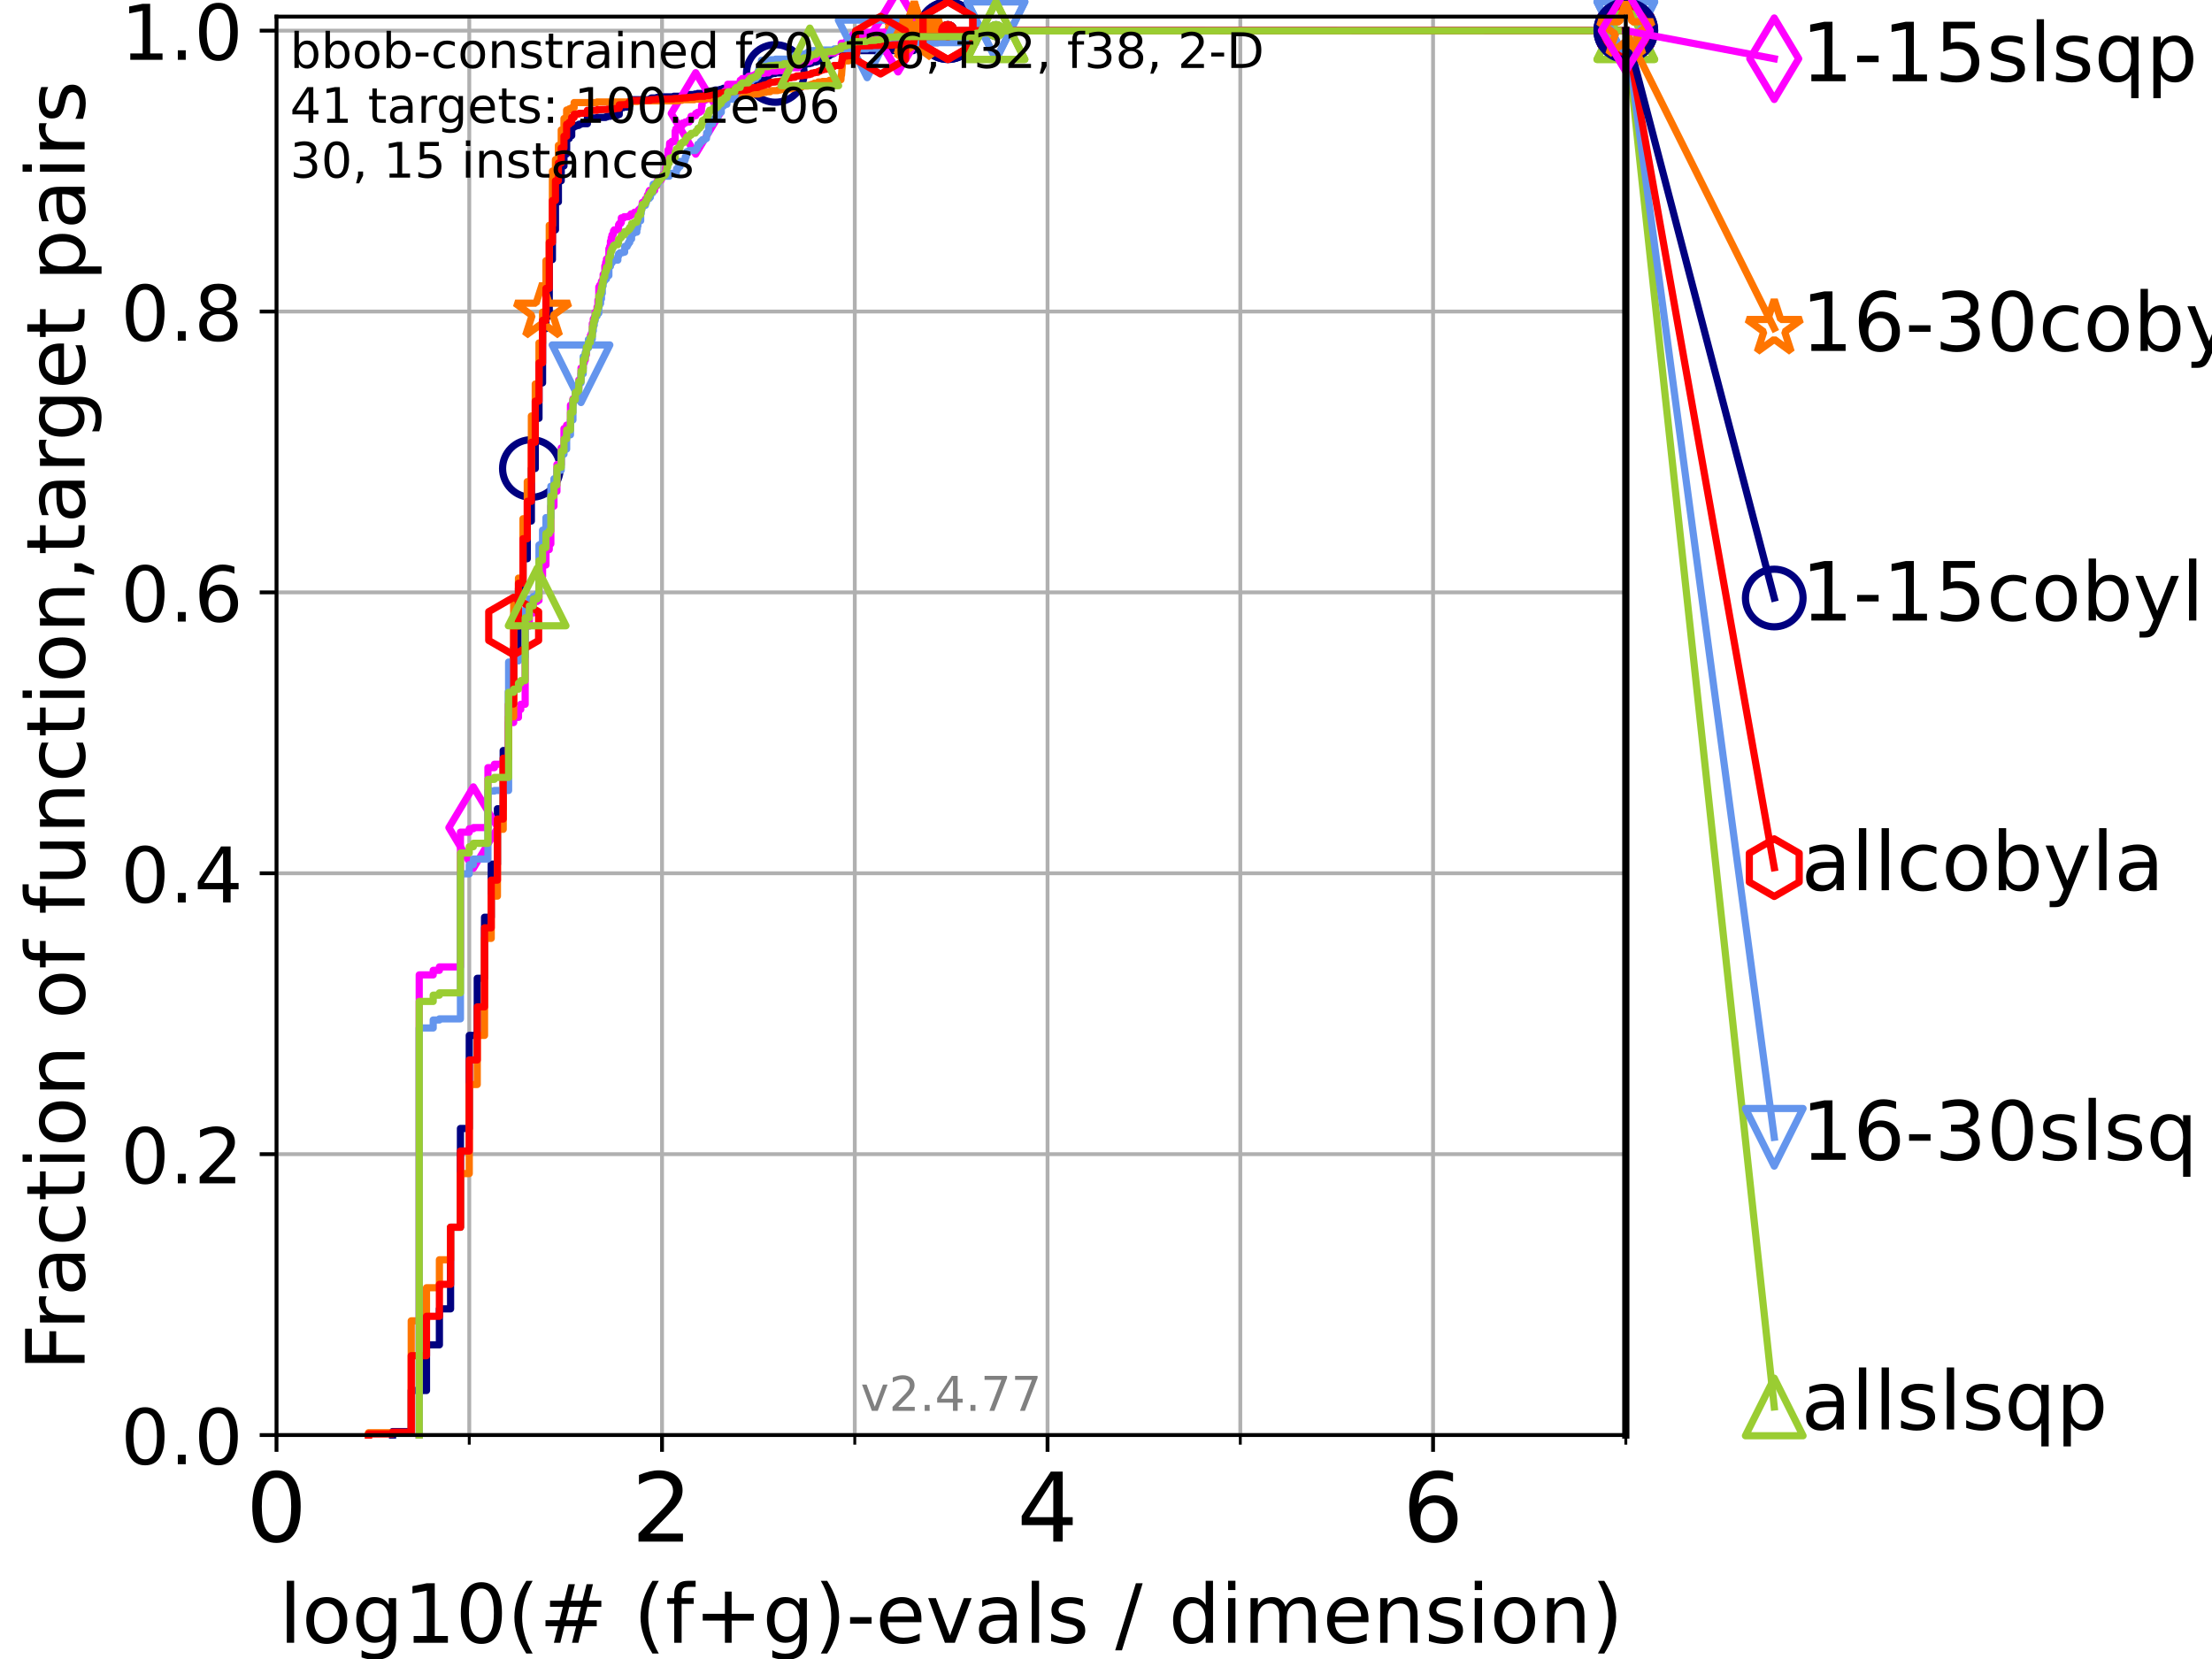 <?xml version="1.0" encoding="utf-8" standalone="no"?>
<!DOCTYPE svg PUBLIC "-//W3C//DTD SVG 1.1//EN"
  "http://www.w3.org/Graphics/SVG/1.1/DTD/svg11.dtd">
<!-- Created with matplotlib (https://matplotlib.org/) -->
<svg height="345.6pt" version="1.1" viewBox="0 0 460.8 345.6" width="460.8pt" xmlns="http://www.w3.org/2000/svg" xmlns:xlink="http://www.w3.org/1999/xlink">
 <defs>
  <style type="text/css">*{stroke-linecap:butt;stroke-linejoin:round;}</style>
 </defs>
 <g id="figure_1">
  <g id="patch_1">
   <path d="M 0 345.6 
L 460.8 345.6 
L 460.8 0 
L 0 0 
z
" style="fill:#ffffff;"/>
  </g>
  <g id="axes_1">
   <g id="patch_2">
    <path d="M 57.6 298.944 
L 338.688 298.944 
L 338.688 3.456 
L 57.6 3.456 
z
" style="fill:#ffffff;"/>
   </g>
   <g id="matplotlib.axis_1">
    <g id="xtick_1">
     <g id="line2d_1">
      <path clip-path="url(#p0f639aa237)" d="M 57.6 298.944 
L 57.6 3.456 
" style="fill:none;stroke:#b0b0b0;stroke-linecap:square;stroke-width:0.8;"/>
     </g>
     <g id="line2d_2">
      <defs>
       <path d="M 0 0 
L 0 3.5 
" id="m6fca11e7b2" style="stroke:#000000;stroke-width:0.8;"/>
      </defs>
      <g>
       <use style="stroke:#000000;stroke-width:0.8;" x="57.6" xlink:href="#m6fca11e7b2" y="298.944"/>
      </g>
     </g>
     <g id="text_1">
      <!-- 0 -->
      <g transform="translate(51.237 321.141)scale(0.2 -0.2)">
       <defs>
        <path d="M 31.781 66.406 
Q 24.172 66.406 20.328 58.906 
Q 16.5 51.422 16.5 36.375 
Q 16.5 21.391 20.328 13.891 
Q 24.172 6.391 31.781 6.391 
Q 39.453 6.391 43.281 13.891 
Q 47.125 21.391 47.125 36.375 
Q 47.125 51.422 43.281 58.906 
Q 39.453 66.406 31.781 66.406 
z
M 31.781 74.219 
Q 44.047 74.219 50.516 64.516 
Q 56.984 54.828 56.984 36.375 
Q 56.984 17.969 50.516 8.266 
Q 44.047 -1.422 31.781 -1.422 
Q 19.531 -1.422 13.062 8.266 
Q 6.594 17.969 6.594 36.375 
Q 6.594 54.828 13.062 64.516 
Q 19.531 74.219 31.781 74.219 
z
" id="DejaVuSans-48"/>
       </defs>
       <use xlink:href="#DejaVuSans-48"/>
      </g>
     </g>
    </g>
    <g id="xtick_2">
     <g id="line2d_3">
      <path clip-path="url(#p0f639aa237)" d="M 137.911 298.944 
L 137.911 3.456 
" style="fill:none;stroke:#b0b0b0;stroke-linecap:square;stroke-width:0.8;"/>
     </g>
     <g id="line2d_4">
      <g>
       <use style="stroke:#000000;stroke-width:0.8;" x="137.911" xlink:href="#m6fca11e7b2" y="298.944"/>
      </g>
     </g>
     <g id="text_2">
      <!-- 2 -->
      <g transform="translate(131.548 321.141)scale(0.2 -0.2)">
       <defs>
        <path d="M 19.188 8.297 
L 53.609 8.297 
L 53.609 0 
L 7.328 0 
L 7.328 8.297 
Q 12.938 14.109 22.625 23.891 
Q 32.328 33.688 34.812 36.531 
Q 39.547 41.844 41.422 45.531 
Q 43.312 49.219 43.312 52.781 
Q 43.312 58.594 39.234 62.25 
Q 35.156 65.922 28.609 65.922 
Q 23.969 65.922 18.812 64.312 
Q 13.672 62.703 7.812 59.422 
L 7.812 69.391 
Q 13.766 71.781 18.938 73 
Q 24.125 74.219 28.422 74.219 
Q 39.75 74.219 46.484 68.547 
Q 53.219 62.891 53.219 53.422 
Q 53.219 48.922 51.531 44.891 
Q 49.859 40.875 45.406 35.406 
Q 44.188 33.984 37.641 27.219 
Q 31.109 20.453 19.188 8.297 
z
" id="DejaVuSans-50"/>
       </defs>
       <use xlink:href="#DejaVuSans-50"/>
      </g>
     </g>
    </g>
    <g id="xtick_3">
     <g id="line2d_5">
      <path clip-path="url(#p0f639aa237)" d="M 218.222 298.944 
L 218.222 3.456 
" style="fill:none;stroke:#b0b0b0;stroke-linecap:square;stroke-width:0.8;"/>
     </g>
     <g id="line2d_6">
      <g>
       <use style="stroke:#000000;stroke-width:0.8;" x="218.222" xlink:href="#m6fca11e7b2" y="298.944"/>
      </g>
     </g>
     <g id="text_3">
      <!-- 4 -->
      <g transform="translate(211.859 321.141)scale(0.2 -0.2)">
       <defs>
        <path d="M 37.797 64.312 
L 12.891 25.391 
L 37.797 25.391 
z
M 35.203 72.906 
L 47.609 72.906 
L 47.609 25.391 
L 58.016 25.391 
L 58.016 17.188 
L 47.609 17.188 
L 47.609 0 
L 37.797 0 
L 37.797 17.188 
L 4.891 17.188 
L 4.891 26.703 
z
" id="DejaVuSans-52"/>
       </defs>
       <use xlink:href="#DejaVuSans-52"/>
      </g>
     </g>
    </g>
    <g id="xtick_4">
     <g id="line2d_7">
      <path clip-path="url(#p0f639aa237)" d="M 298.533 298.944 
L 298.533 3.456 
" style="fill:none;stroke:#b0b0b0;stroke-linecap:square;stroke-width:0.8;"/>
     </g>
     <g id="line2d_8">
      <g>
       <use style="stroke:#000000;stroke-width:0.8;" x="298.533" xlink:href="#m6fca11e7b2" y="298.944"/>
      </g>
     </g>
     <g id="text_4">
      <!-- 6 -->
      <g transform="translate(292.17 321.141)scale(0.2 -0.2)">
       <defs>
        <path d="M 33.016 40.375 
Q 26.375 40.375 22.484 35.828 
Q 18.609 31.297 18.609 23.391 
Q 18.609 15.531 22.484 10.953 
Q 26.375 6.391 33.016 6.391 
Q 39.656 6.391 43.531 10.953 
Q 47.406 15.531 47.406 23.391 
Q 47.406 31.297 43.531 35.828 
Q 39.656 40.375 33.016 40.375 
z
M 52.594 71.297 
L 52.594 62.312 
Q 48.875 64.062 45.094 64.984 
Q 41.312 65.922 37.594 65.922 
Q 27.828 65.922 22.672 59.328 
Q 17.531 52.734 16.797 39.406 
Q 19.672 43.656 24.016 45.922 
Q 28.375 48.188 33.594 48.188 
Q 44.578 48.188 50.953 41.516 
Q 57.328 34.859 57.328 23.391 
Q 57.328 12.156 50.688 5.359 
Q 44.047 -1.422 33.016 -1.422 
Q 20.359 -1.422 13.672 8.266 
Q 6.984 17.969 6.984 36.375 
Q 6.984 53.656 15.188 63.938 
Q 23.391 74.219 37.203 74.219 
Q 40.922 74.219 44.703 73.484 
Q 48.484 72.75 52.594 71.297 
z
" id="DejaVuSans-54"/>
       </defs>
       <use xlink:href="#DejaVuSans-54"/>
      </g>
     </g>
    </g>
    <g id="xtick_5">
     <g id="line2d_9">
      <path clip-path="url(#p0f639aa237)" d="M 97.755 298.944 
L 97.755 3.456 
" style="fill:none;stroke:#b0b0b0;stroke-linecap:square;stroke-width:0.8;"/>
     </g>
     <g id="line2d_10">
      <defs>
       <path d="M 0 0 
L 0 2 
" id="me790f0997c" style="stroke:#000000;stroke-width:0.6;"/>
      </defs>
      <g>
       <use style="stroke:#000000;stroke-width:0.6;" x="97.755" xlink:href="#me790f0997c" y="298.944"/>
      </g>
     </g>
    </g>
    <g id="xtick_6">
     <g id="line2d_11">
      <path clip-path="url(#p0f639aa237)" d="M 178.066 298.944 
L 178.066 3.456 
" style="fill:none;stroke:#b0b0b0;stroke-linecap:square;stroke-width:0.8;"/>
     </g>
     <g id="line2d_12">
      <g>
       <use style="stroke:#000000;stroke-width:0.6;" x="178.066" xlink:href="#me790f0997c" y="298.944"/>
      </g>
     </g>
    </g>
    <g id="xtick_7">
     <g id="line2d_13">
      <path clip-path="url(#p0f639aa237)" d="M 258.377 298.944 
L 258.377 3.456 
" style="fill:none;stroke:#b0b0b0;stroke-linecap:square;stroke-width:0.8;"/>
     </g>
     <g id="line2d_14">
      <g>
       <use style="stroke:#000000;stroke-width:0.6;" x="258.377" xlink:href="#me790f0997c" y="298.944"/>
      </g>
     </g>
    </g>
    <g id="xtick_8">
     <g id="line2d_15">
      <path clip-path="url(#p0f639aa237)" d="M 338.688 298.944 
L 338.688 3.456 
" style="fill:none;stroke:#b0b0b0;stroke-linecap:square;stroke-width:0.8;"/>
     </g>
     <g id="line2d_16">
      <g>
       <use style="stroke:#000000;stroke-width:0.6;" x="338.688" xlink:href="#me790f0997c" y="298.944"/>
      </g>
     </g>
    </g>
    <g id="text_5">
     <!-- log10(# (f+g)-evals / dimension) -->
     <g transform="translate(58.145 342.218)scale(0.17 -0.17)">
      <defs>
       <path d="M 9.422 75.984 
L 18.406 75.984 
L 18.406 0 
L 9.422 0 
z
" id="DejaVuSans-108"/>
       <path d="M 30.609 48.391 
Q 23.391 48.391 19.188 42.75 
Q 14.984 37.109 14.984 27.297 
Q 14.984 17.484 19.156 11.844 
Q 23.344 6.203 30.609 6.203 
Q 37.797 6.203 41.984 11.859 
Q 46.188 17.531 46.188 27.297 
Q 46.188 37.016 41.984 42.703 
Q 37.797 48.391 30.609 48.391 
z
M 30.609 56 
Q 42.328 56 49.016 48.375 
Q 55.719 40.766 55.719 27.297 
Q 55.719 13.875 49.016 6.219 
Q 42.328 -1.422 30.609 -1.422 
Q 18.844 -1.422 12.172 6.219 
Q 5.516 13.875 5.516 27.297 
Q 5.516 40.766 12.172 48.375 
Q 18.844 56 30.609 56 
z
" id="DejaVuSans-111"/>
       <path d="M 45.406 27.984 
Q 45.406 37.75 41.375 43.109 
Q 37.359 48.484 30.078 48.484 
Q 22.859 48.484 18.828 43.109 
Q 14.797 37.75 14.797 27.984 
Q 14.797 18.266 18.828 12.891 
Q 22.859 7.516 30.078 7.516 
Q 37.359 7.516 41.375 12.891 
Q 45.406 18.266 45.406 27.984 
z
M 54.391 6.781 
Q 54.391 -7.172 48.188 -13.984 
Q 42 -20.797 29.203 -20.797 
Q 24.469 -20.797 20.266 -20.094 
Q 16.062 -19.391 12.109 -17.922 
L 12.109 -9.188 
Q 16.062 -11.328 19.922 -12.344 
Q 23.781 -13.375 27.781 -13.375 
Q 36.625 -13.375 41.016 -8.766 
Q 45.406 -4.156 45.406 5.172 
L 45.406 9.625 
Q 42.625 4.781 38.281 2.391 
Q 33.938 0 27.875 0 
Q 17.828 0 11.672 7.656 
Q 5.516 15.328 5.516 27.984 
Q 5.516 40.672 11.672 48.328 
Q 17.828 56 27.875 56 
Q 33.938 56 38.281 53.609 
Q 42.625 51.219 45.406 46.391 
L 45.406 54.688 
L 54.391 54.688 
z
" id="DejaVuSans-103"/>
       <path d="M 12.406 8.297 
L 28.516 8.297 
L 28.516 63.922 
L 10.984 60.406 
L 10.984 69.391 
L 28.422 72.906 
L 38.281 72.906 
L 38.281 8.297 
L 54.391 8.297 
L 54.391 0 
L 12.406 0 
z
" id="DejaVuSans-49"/>
       <path d="M 31 75.875 
Q 24.469 64.656 21.281 53.656 
Q 18.109 42.672 18.109 31.391 
Q 18.109 20.125 21.312 9.062 
Q 24.516 -2 31 -13.188 
L 23.188 -13.188 
Q 15.875 -1.703 12.234 9.375 
Q 8.594 20.453 8.594 31.391 
Q 8.594 42.281 12.203 53.312 
Q 15.828 64.359 23.188 75.875 
z
" id="DejaVuSans-40"/>
       <path d="M 51.125 44 
L 36.922 44 
L 32.812 27.688 
L 47.125 27.688 
z
M 43.797 71.781 
L 38.719 51.516 
L 52.984 51.516 
L 58.109 71.781 
L 65.922 71.781 
L 60.891 51.516 
L 76.125 51.516 
L 76.125 44 
L 58.984 44 
L 54.984 27.688 
L 70.516 27.688 
L 70.516 20.219 
L 53.078 20.219 
L 48 0 
L 40.188 0 
L 45.219 20.219 
L 30.906 20.219 
L 25.875 0 
L 18.016 0 
L 23.094 20.219 
L 7.719 20.219 
L 7.719 27.688 
L 24.906 27.688 
L 29 44 
L 13.281 44 
L 13.281 51.516 
L 30.906 51.516 
L 35.891 71.781 
z
" id="DejaVuSans-35"/>
       <path id="DejaVuSans-32"/>
       <path d="M 37.109 75.984 
L 37.109 68.5 
L 28.516 68.5 
Q 23.688 68.5 21.797 66.547 
Q 19.922 64.594 19.922 59.516 
L 19.922 54.688 
L 34.719 54.688 
L 34.719 47.703 
L 19.922 47.703 
L 19.922 0 
L 10.891 0 
L 10.891 47.703 
L 2.297 47.703 
L 2.297 54.688 
L 10.891 54.688 
L 10.891 58.5 
Q 10.891 67.625 15.141 71.797 
Q 19.391 75.984 28.609 75.984 
z
" id="DejaVuSans-102"/>
       <path d="M 46 62.703 
L 46 35.5 
L 73.188 35.5 
L 73.188 27.203 
L 46 27.203 
L 46 0 
L 37.797 0 
L 37.797 27.203 
L 10.594 27.203 
L 10.594 35.5 
L 37.797 35.5 
L 37.797 62.703 
z
" id="DejaVuSans-43"/>
       <path d="M 8.016 75.875 
L 15.828 75.875 
Q 23.141 64.359 26.781 53.312 
Q 30.422 42.281 30.422 31.391 
Q 30.422 20.453 26.781 9.375 
Q 23.141 -1.703 15.828 -13.188 
L 8.016 -13.188 
Q 14.5 -2 17.703 9.062 
Q 20.906 20.125 20.906 31.391 
Q 20.906 42.672 17.703 53.656 
Q 14.5 64.656 8.016 75.875 
z
" id="DejaVuSans-41"/>
       <path d="M 4.891 31.391 
L 31.203 31.391 
L 31.203 23.391 
L 4.891 23.391 
z
" id="DejaVuSans-45"/>
       <path d="M 56.203 29.594 
L 56.203 25.203 
L 14.891 25.203 
Q 15.484 15.922 20.484 11.062 
Q 25.484 6.203 34.422 6.203 
Q 39.594 6.203 44.453 7.469 
Q 49.312 8.734 54.109 11.281 
L 54.109 2.781 
Q 49.266 0.734 44.188 -0.344 
Q 39.109 -1.422 33.891 -1.422 
Q 20.797 -1.422 13.156 6.188 
Q 5.516 13.812 5.516 26.812 
Q 5.516 40.234 12.766 48.109 
Q 20.016 56 32.328 56 
Q 43.359 56 49.781 48.891 
Q 56.203 41.797 56.203 29.594 
z
M 47.219 32.234 
Q 47.125 39.594 43.094 43.984 
Q 39.062 48.391 32.422 48.391 
Q 24.906 48.391 20.391 44.141 
Q 15.875 39.891 15.188 32.172 
z
" id="DejaVuSans-101"/>
       <path d="M 2.984 54.688 
L 12.5 54.688 
L 29.594 8.797 
L 46.688 54.688 
L 56.203 54.688 
L 35.688 0 
L 23.484 0 
z
" id="DejaVuSans-118"/>
       <path d="M 34.281 27.484 
Q 23.391 27.484 19.188 25 
Q 14.984 22.516 14.984 16.5 
Q 14.984 11.719 18.141 8.906 
Q 21.297 6.109 26.703 6.109 
Q 34.188 6.109 38.703 11.406 
Q 43.219 16.703 43.219 25.484 
L 43.219 27.484 
z
M 52.203 31.203 
L 52.203 0 
L 43.219 0 
L 43.219 8.297 
Q 40.141 3.328 35.547 0.953 
Q 30.953 -1.422 24.312 -1.422 
Q 15.922 -1.422 10.953 3.297 
Q 6 8.016 6 15.922 
Q 6 25.141 12.172 29.828 
Q 18.359 34.516 30.609 34.516 
L 43.219 34.516 
L 43.219 35.406 
Q 43.219 41.609 39.141 45 
Q 35.062 48.391 27.688 48.391 
Q 23 48.391 18.547 47.266 
Q 14.109 46.141 10.016 43.891 
L 10.016 52.203 
Q 14.938 54.109 19.578 55.047 
Q 24.219 56 28.609 56 
Q 40.484 56 46.344 49.844 
Q 52.203 43.703 52.203 31.203 
z
" id="DejaVuSans-97"/>
       <path d="M 44.281 53.078 
L 44.281 44.578 
Q 40.484 46.531 36.375 47.5 
Q 32.281 48.484 27.875 48.484 
Q 21.188 48.484 17.844 46.438 
Q 14.5 44.391 14.5 40.281 
Q 14.5 37.156 16.891 35.375 
Q 19.281 33.594 26.516 31.984 
L 29.594 31.297 
Q 39.156 29.25 43.188 25.516 
Q 47.219 21.781 47.219 15.094 
Q 47.219 7.469 41.188 3.016 
Q 35.156 -1.422 24.609 -1.422 
Q 20.219 -1.422 15.453 -0.562 
Q 10.688 0.297 5.422 2 
L 5.422 11.281 
Q 10.406 8.688 15.234 7.391 
Q 20.062 6.109 24.812 6.109 
Q 31.156 6.109 34.562 8.281 
Q 37.984 10.453 37.984 14.406 
Q 37.984 18.062 35.516 20.016 
Q 33.062 21.969 24.703 23.781 
L 21.578 24.516 
Q 13.234 26.266 9.516 29.906 
Q 5.812 33.547 5.812 39.891 
Q 5.812 47.609 11.281 51.797 
Q 16.75 56 26.812 56 
Q 31.781 56 36.172 55.266 
Q 40.578 54.547 44.281 53.078 
z
" id="DejaVuSans-115"/>
       <path d="M 25.391 72.906 
L 33.688 72.906 
L 8.297 -9.281 
L 0 -9.281 
z
" id="DejaVuSans-47"/>
       <path d="M 45.406 46.391 
L 45.406 75.984 
L 54.391 75.984 
L 54.391 0 
L 45.406 0 
L 45.406 8.203 
Q 42.578 3.328 38.25 0.953 
Q 33.938 -1.422 27.875 -1.422 
Q 17.969 -1.422 11.734 6.484 
Q 5.516 14.406 5.516 27.297 
Q 5.516 40.188 11.734 48.094 
Q 17.969 56 27.875 56 
Q 33.938 56 38.25 53.625 
Q 42.578 51.266 45.406 46.391 
z
M 14.797 27.297 
Q 14.797 17.391 18.875 11.75 
Q 22.953 6.109 30.078 6.109 
Q 37.203 6.109 41.297 11.75 
Q 45.406 17.391 45.406 27.297 
Q 45.406 37.203 41.297 42.844 
Q 37.203 48.484 30.078 48.484 
Q 22.953 48.484 18.875 42.844 
Q 14.797 37.203 14.797 27.297 
z
" id="DejaVuSans-100"/>
       <path d="M 9.422 54.688 
L 18.406 54.688 
L 18.406 0 
L 9.422 0 
z
M 9.422 75.984 
L 18.406 75.984 
L 18.406 64.594 
L 9.422 64.594 
z
" id="DejaVuSans-105"/>
       <path d="M 52 44.188 
Q 55.375 50.25 60.062 53.125 
Q 64.75 56 71.094 56 
Q 79.641 56 84.281 50.016 
Q 88.922 44.047 88.922 33.016 
L 88.922 0 
L 79.891 0 
L 79.891 32.719 
Q 79.891 40.578 77.094 44.375 
Q 74.312 48.188 68.609 48.188 
Q 61.625 48.188 57.562 43.547 
Q 53.516 38.922 53.516 30.906 
L 53.516 0 
L 44.484 0 
L 44.484 32.719 
Q 44.484 40.625 41.703 44.406 
Q 38.922 48.188 33.109 48.188 
Q 26.219 48.188 22.156 43.531 
Q 18.109 38.875 18.109 30.906 
L 18.109 0 
L 9.078 0 
L 9.078 54.688 
L 18.109 54.688 
L 18.109 46.188 
Q 21.188 51.219 25.484 53.609 
Q 29.781 56 35.688 56 
Q 41.656 56 45.828 52.969 
Q 50 49.953 52 44.188 
z
" id="DejaVuSans-109"/>
       <path d="M 54.891 33.016 
L 54.891 0 
L 45.906 0 
L 45.906 32.719 
Q 45.906 40.484 42.875 44.328 
Q 39.844 48.188 33.797 48.188 
Q 26.516 48.188 22.312 43.547 
Q 18.109 38.922 18.109 30.906 
L 18.109 0 
L 9.078 0 
L 9.078 54.688 
L 18.109 54.688 
L 18.109 46.188 
Q 21.344 51.125 25.703 53.562 
Q 30.078 56 35.797 56 
Q 45.219 56 50.047 50.172 
Q 54.891 44.344 54.891 33.016 
z
" id="DejaVuSans-110"/>
      </defs>
      <use xlink:href="#DejaVuSans-108"/>
      <use x="27.783" xlink:href="#DejaVuSans-111"/>
      <use x="88.965" xlink:href="#DejaVuSans-103"/>
      <use x="152.441" xlink:href="#DejaVuSans-49"/>
      <use x="216.064" xlink:href="#DejaVuSans-48"/>
      <use x="279.688" xlink:href="#DejaVuSans-40"/>
      <use x="318.701" xlink:href="#DejaVuSans-35"/>
      <use x="402.49" xlink:href="#DejaVuSans-32"/>
      <use x="434.277" xlink:href="#DejaVuSans-40"/>
      <use x="473.291" xlink:href="#DejaVuSans-102"/>
      <use x="508.496" xlink:href="#DejaVuSans-43"/>
      <use x="592.285" xlink:href="#DejaVuSans-103"/>
      <use x="655.762" xlink:href="#DejaVuSans-41"/>
      <use x="694.775" xlink:href="#DejaVuSans-45"/>
      <use x="730.859" xlink:href="#DejaVuSans-101"/>
      <use x="792.383" xlink:href="#DejaVuSans-118"/>
      <use x="851.562" xlink:href="#DejaVuSans-97"/>
      <use x="912.842" xlink:href="#DejaVuSans-108"/>
      <use x="940.625" xlink:href="#DejaVuSans-115"/>
      <use x="992.725" xlink:href="#DejaVuSans-32"/>
      <use x="1024.512" xlink:href="#DejaVuSans-47"/>
      <use x="1058.203" xlink:href="#DejaVuSans-32"/>
      <use x="1089.99" xlink:href="#DejaVuSans-100"/>
      <use x="1153.467" xlink:href="#DejaVuSans-105"/>
      <use x="1181.25" xlink:href="#DejaVuSans-109"/>
      <use x="1278.662" xlink:href="#DejaVuSans-101"/>
      <use x="1340.186" xlink:href="#DejaVuSans-110"/>
      <use x="1403.564" xlink:href="#DejaVuSans-115"/>
      <use x="1455.664" xlink:href="#DejaVuSans-105"/>
      <use x="1483.447" xlink:href="#DejaVuSans-111"/>
      <use x="1544.629" xlink:href="#DejaVuSans-110"/>
      <use x="1608.008" xlink:href="#DejaVuSans-41"/>
     </g>
    </g>
   </g>
   <g id="matplotlib.axis_2">
    <g id="ytick_1">
     <g id="line2d_17">
      <path clip-path="url(#p0f639aa237)" d="M 57.6 298.944 
L 338.688 298.944 
" style="fill:none;stroke:#b0b0b0;stroke-linecap:square;stroke-width:0.8;"/>
     </g>
     <g id="line2d_18">
      <defs>
       <path d="M 0 0 
L -3.5 0 
" id="m1c91c7ab5b" style="stroke:#000000;stroke-width:0.8;"/>
      </defs>
      <g>
       <use style="stroke:#000000;stroke-width:0.8;" x="57.6" xlink:href="#m1c91c7ab5b" y="298.944"/>
      </g>
     </g>
     <g id="text_6">
      <!-- 0.0 -->
      <g transform="translate(25.155 305.023)scale(0.16 -0.16)">
       <defs>
        <path d="M 10.688 12.406 
L 21 12.406 
L 21 0 
L 10.688 0 
z
" id="DejaVuSans-46"/>
       </defs>
       <use xlink:href="#DejaVuSans-48"/>
       <use x="63.623" xlink:href="#DejaVuSans-46"/>
       <use x="95.41" xlink:href="#DejaVuSans-48"/>
      </g>
     </g>
    </g>
    <g id="ytick_2">
     <g id="line2d_19">
      <path clip-path="url(#p0f639aa237)" d="M 57.6 240.432 
L 338.688 240.432 
" style="fill:none;stroke:#b0b0b0;stroke-linecap:square;stroke-width:0.8;"/>
     </g>
     <g id="line2d_20">
      <g>
       <use style="stroke:#000000;stroke-width:0.8;" x="57.6" xlink:href="#m1c91c7ab5b" y="240.432"/>
      </g>
     </g>
     <g id="text_7">
      <!-- 0.2 -->
      <g transform="translate(25.155 246.51)scale(0.16 -0.16)">
       <use xlink:href="#DejaVuSans-48"/>
       <use x="63.623" xlink:href="#DejaVuSans-46"/>
       <use x="95.41" xlink:href="#DejaVuSans-50"/>
      </g>
     </g>
    </g>
    <g id="ytick_3">
     <g id="line2d_21">
      <path clip-path="url(#p0f639aa237)" d="M 57.6 181.919 
L 338.688 181.919 
" style="fill:none;stroke:#b0b0b0;stroke-linecap:square;stroke-width:0.8;"/>
     </g>
     <g id="line2d_22">
      <g>
       <use style="stroke:#000000;stroke-width:0.8;" x="57.6" xlink:href="#m1c91c7ab5b" y="181.919"/>
      </g>
     </g>
     <g id="text_8">
      <!-- 0.4 -->
      <g transform="translate(25.155 187.998)scale(0.16 -0.16)">
       <use xlink:href="#DejaVuSans-48"/>
       <use x="63.623" xlink:href="#DejaVuSans-46"/>
       <use x="95.41" xlink:href="#DejaVuSans-52"/>
      </g>
     </g>
    </g>
    <g id="ytick_4">
     <g id="line2d_23">
      <path clip-path="url(#p0f639aa237)" d="M 57.6 123.407 
L 338.688 123.407 
" style="fill:none;stroke:#b0b0b0;stroke-linecap:square;stroke-width:0.8;"/>
     </g>
     <g id="line2d_24">
      <g>
       <use style="stroke:#000000;stroke-width:0.8;" x="57.6" xlink:href="#m1c91c7ab5b" y="123.407"/>
      </g>
     </g>
     <g id="text_9">
      <!-- 0.6 -->
      <g transform="translate(25.155 129.485)scale(0.16 -0.16)">
       <use xlink:href="#DejaVuSans-48"/>
       <use x="63.623" xlink:href="#DejaVuSans-46"/>
       <use x="95.41" xlink:href="#DejaVuSans-54"/>
      </g>
     </g>
    </g>
    <g id="ytick_5">
     <g id="line2d_25">
      <path clip-path="url(#p0f639aa237)" d="M 57.6 64.894 
L 338.688 64.894 
" style="fill:none;stroke:#b0b0b0;stroke-linecap:square;stroke-width:0.8;"/>
     </g>
     <g id="line2d_26">
      <g>
       <use style="stroke:#000000;stroke-width:0.8;" x="57.6" xlink:href="#m1c91c7ab5b" y="64.894"/>
      </g>
     </g>
     <g id="text_10">
      <!-- 0.8 -->
      <g transform="translate(25.155 70.973)scale(0.16 -0.16)">
       <defs>
        <path d="M 31.781 34.625 
Q 24.75 34.625 20.719 30.859 
Q 16.703 27.094 16.703 20.516 
Q 16.703 13.922 20.719 10.156 
Q 24.75 6.391 31.781 6.391 
Q 38.812 6.391 42.859 10.172 
Q 46.922 13.969 46.922 20.516 
Q 46.922 27.094 42.891 30.859 
Q 38.875 34.625 31.781 34.625 
z
M 21.922 38.812 
Q 15.578 40.375 12.031 44.719 
Q 8.5 49.078 8.5 55.328 
Q 8.5 64.062 14.719 69.141 
Q 20.953 74.219 31.781 74.219 
Q 42.672 74.219 48.875 69.141 
Q 55.078 64.062 55.078 55.328 
Q 55.078 49.078 51.531 44.719 
Q 48 40.375 41.703 38.812 
Q 48.828 37.156 52.797 32.312 
Q 56.781 27.484 56.781 20.516 
Q 56.781 9.906 50.312 4.234 
Q 43.844 -1.422 31.781 -1.422 
Q 19.734 -1.422 13.25 4.234 
Q 6.781 9.906 6.781 20.516 
Q 6.781 27.484 10.781 32.312 
Q 14.797 37.156 21.922 38.812 
z
M 18.312 54.391 
Q 18.312 48.734 21.844 45.562 
Q 25.391 42.391 31.781 42.391 
Q 38.141 42.391 41.719 45.562 
Q 45.312 48.734 45.312 54.391 
Q 45.312 60.062 41.719 63.234 
Q 38.141 66.406 31.781 66.406 
Q 25.391 66.406 21.844 63.234 
Q 18.312 60.062 18.312 54.391 
z
" id="DejaVuSans-56"/>
       </defs>
       <use xlink:href="#DejaVuSans-48"/>
       <use x="63.623" xlink:href="#DejaVuSans-46"/>
       <use x="95.41" xlink:href="#DejaVuSans-56"/>
      </g>
     </g>
    </g>
    <g id="ytick_6">
     <g id="line2d_27">
      <path clip-path="url(#p0f639aa237)" d="M 57.6 6.382 
L 338.688 6.382 
" style="fill:none;stroke:#b0b0b0;stroke-linecap:square;stroke-width:0.8;"/>
     </g>
     <g id="line2d_28">
      <g>
       <use style="stroke:#000000;stroke-width:0.8;" x="57.6" xlink:href="#m1c91c7ab5b" y="6.382"/>
      </g>
     </g>
     <g id="text_11">
      <!-- 1.0 -->
      <g transform="translate(25.155 12.46)scale(0.16 -0.16)">
       <use xlink:href="#DejaVuSans-49"/>
       <use x="63.623" xlink:href="#DejaVuSans-46"/>
       <use x="95.41" xlink:href="#DejaVuSans-48"/>
      </g>
     </g>
    </g>
    <g id="text_12">
     <!-- Fraction of function,target pairs -->
     <g transform="translate(17.62 285.585)rotate(-90)scale(0.17 -0.17)">
      <defs>
       <path d="M 9.812 72.906 
L 51.703 72.906 
L 51.703 64.594 
L 19.672 64.594 
L 19.672 43.109 
L 48.578 43.109 
L 48.578 34.812 
L 19.672 34.812 
L 19.672 0 
L 9.812 0 
z
" id="DejaVuSans-70"/>
       <path d="M 41.109 46.297 
Q 39.594 47.172 37.812 47.578 
Q 36.031 48 33.891 48 
Q 26.266 48 22.188 43.047 
Q 18.109 38.094 18.109 28.812 
L 18.109 0 
L 9.078 0 
L 9.078 54.688 
L 18.109 54.688 
L 18.109 46.188 
Q 20.953 51.172 25.484 53.578 
Q 30.031 56 36.531 56 
Q 37.453 56 38.578 55.875 
Q 39.703 55.766 41.062 55.516 
z
" id="DejaVuSans-114"/>
       <path d="M 48.781 52.594 
L 48.781 44.188 
Q 44.969 46.297 41.141 47.344 
Q 37.312 48.391 33.406 48.391 
Q 24.656 48.391 19.812 42.844 
Q 14.984 37.312 14.984 27.297 
Q 14.984 17.281 19.812 11.734 
Q 24.656 6.203 33.406 6.203 
Q 37.312 6.203 41.141 7.25 
Q 44.969 8.297 48.781 10.406 
L 48.781 2.094 
Q 45.016 0.344 40.984 -0.531 
Q 36.969 -1.422 32.422 -1.422 
Q 20.062 -1.422 12.781 6.344 
Q 5.516 14.109 5.516 27.297 
Q 5.516 40.672 12.859 48.328 
Q 20.219 56 33.016 56 
Q 37.156 56 41.109 55.141 
Q 45.062 54.297 48.781 52.594 
z
" id="DejaVuSans-99"/>
       <path d="M 18.312 70.219 
L 18.312 54.688 
L 36.812 54.688 
L 36.812 47.703 
L 18.312 47.703 
L 18.312 18.016 
Q 18.312 11.328 20.141 9.422 
Q 21.969 7.516 27.594 7.516 
L 36.812 7.516 
L 36.812 0 
L 27.594 0 
Q 17.188 0 13.234 3.875 
Q 9.281 7.766 9.281 18.016 
L 9.281 47.703 
L 2.688 47.703 
L 2.688 54.688 
L 9.281 54.688 
L 9.281 70.219 
z
" id="DejaVuSans-116"/>
       <path d="M 8.5 21.578 
L 8.5 54.688 
L 17.484 54.688 
L 17.484 21.922 
Q 17.484 14.156 20.5 10.266 
Q 23.531 6.391 29.594 6.391 
Q 36.859 6.391 41.078 11.031 
Q 45.312 15.672 45.312 23.688 
L 45.312 54.688 
L 54.297 54.688 
L 54.297 0 
L 45.312 0 
L 45.312 8.406 
Q 42.047 3.422 37.719 1 
Q 33.406 -1.422 27.688 -1.422 
Q 18.266 -1.422 13.375 4.438 
Q 8.5 10.297 8.5 21.578 
z
M 31.109 56 
z
" id="DejaVuSans-117"/>
       <path d="M 11.719 12.406 
L 22.016 12.406 
L 22.016 4 
L 14.016 -11.625 
L 7.719 -11.625 
L 11.719 4 
z
" id="DejaVuSans-44"/>
       <path d="M 18.109 8.203 
L 18.109 -20.797 
L 9.078 -20.797 
L 9.078 54.688 
L 18.109 54.688 
L 18.109 46.391 
Q 20.953 51.266 25.266 53.625 
Q 29.594 56 35.594 56 
Q 45.562 56 51.781 48.094 
Q 58.016 40.188 58.016 27.297 
Q 58.016 14.406 51.781 6.484 
Q 45.562 -1.422 35.594 -1.422 
Q 29.594 -1.422 25.266 0.953 
Q 20.953 3.328 18.109 8.203 
z
M 48.688 27.297 
Q 48.688 37.203 44.609 42.844 
Q 40.531 48.484 33.406 48.484 
Q 26.266 48.484 22.188 42.844 
Q 18.109 37.203 18.109 27.297 
Q 18.109 17.391 22.188 11.75 
Q 26.266 6.109 33.406 6.109 
Q 40.531 6.109 44.609 11.75 
Q 48.688 17.391 48.688 27.297 
z
" id="DejaVuSans-112"/>
      </defs>
      <use xlink:href="#DejaVuSans-70"/>
      <use x="50.27" xlink:href="#DejaVuSans-114"/>
      <use x="91.383" xlink:href="#DejaVuSans-97"/>
      <use x="152.662" xlink:href="#DejaVuSans-99"/>
      <use x="207.643" xlink:href="#DejaVuSans-116"/>
      <use x="246.852" xlink:href="#DejaVuSans-105"/>
      <use x="274.635" xlink:href="#DejaVuSans-111"/>
      <use x="335.816" xlink:href="#DejaVuSans-110"/>
      <use x="399.195" xlink:href="#DejaVuSans-32"/>
      <use x="430.982" xlink:href="#DejaVuSans-111"/>
      <use x="492.164" xlink:href="#DejaVuSans-102"/>
      <use x="527.369" xlink:href="#DejaVuSans-32"/>
      <use x="559.156" xlink:href="#DejaVuSans-102"/>
      <use x="594.361" xlink:href="#DejaVuSans-117"/>
      <use x="657.74" xlink:href="#DejaVuSans-110"/>
      <use x="721.119" xlink:href="#DejaVuSans-99"/>
      <use x="776.1" xlink:href="#DejaVuSans-116"/>
      <use x="815.309" xlink:href="#DejaVuSans-105"/>
      <use x="843.092" xlink:href="#DejaVuSans-111"/>
      <use x="904.273" xlink:href="#DejaVuSans-110"/>
      <use x="967.652" xlink:href="#DejaVuSans-44"/>
      <use x="999.439" xlink:href="#DejaVuSans-116"/>
      <use x="1038.648" xlink:href="#DejaVuSans-97"/>
      <use x="1099.928" xlink:href="#DejaVuSans-114"/>
      <use x="1139.291" xlink:href="#DejaVuSans-103"/>
      <use x="1202.768" xlink:href="#DejaVuSans-101"/>
      <use x="1264.291" xlink:href="#DejaVuSans-116"/>
      <use x="1303.5" xlink:href="#DejaVuSans-32"/>
      <use x="1335.287" xlink:href="#DejaVuSans-112"/>
      <use x="1398.764" xlink:href="#DejaVuSans-97"/>
      <use x="1460.043" xlink:href="#DejaVuSans-105"/>
      <use x="1487.826" xlink:href="#DejaVuSans-114"/>
      <use x="1528.939" xlink:href="#DejaVuSans-115"/>
     </g>
    </g>
   </g>
   <g id="line2d_29">
    <defs>
     <path d="M 0 1.5 
C 0.398 1.5 0.779 1.342 1.061 1.061 
C 1.342 0.779 1.5 0.398 1.5 0 
C 1.5 -0.398 1.342 -0.779 1.061 -1.061 
C 0.779 -1.342 0.398 -1.5 0 -1.5 
C -0.398 -1.5 -0.779 -1.342 -1.061 -1.061 
C -1.342 -0.779 -1.5 -0.398 -1.5 0 
C -1.5 0.398 -1.342 0.779 -1.061 1.061 
C -0.779 1.342 -0.398 1.5 0 1.5 
z
" id="m1038fd8c2b" style="stroke:#000080;"/>
    </defs>
    <g>
     <use style="fill:#000080;stroke:#000080;" x="197.462" xlink:href="#m1038fd8c2b" y="6.382"/>
     <use style="fill:#000080;stroke:#000080;" x="197.462" xlink:href="#m1038fd8c2b" y="6.382"/>
    </g>
   </g>
   <g id="line2d_30">
    <path d="M 81.776 298.944 
L 81.776 298.23 
L 85.667 298.23 
L 85.667 289.668 
L 88.847 289.668 
L 88.847 280.153 
L 91.535 280.153 
L 91.535 272.661 
L 93.864 272.661 
L 93.864 255.654 
L 95.918 255.654 
L 95.918 235.08 
L 97.755 235.08 
L 97.755 215.695 
L 99.418 215.695 
L 99.418 203.802 
L 100.935 203.802 
L 100.935 191.076 
L 102.331 191.076 
L 102.331 180.016 
L 103.623 180.016 
L 103.623 168.48 
L 104.826 168.48 
L 104.826 156.35 
L 105.952 156.35 
L 105.952 143.981 
L 107.009 143.981 
L 107.009 134.943 
L 108.006 134.943 
L 108.006 122.574 
L 108.949 122.574 
L 108.949 116.39 
L 109.843 116.39 
L 109.843 108.541 
L 110.694 108.541 
L 110.694 97.599 
L 111.506 97.599 
L 111.506 87.134 
L 112.281 87.134 
L 112.281 79.76 
L 113.023 79.76 
L 113.023 68.462 
L 113.735 68.462 
L 113.735 65.846 
L 114.419 65.846 
L 114.419 54.072 
L 115.077 54.072 
L 115.077 47.887 
L 115.711 47.887 
L 115.711 42.06 
L 116.323 42.06 
L 116.323 37.66 
L 116.914 37.66 
L 116.914 34.568 
L 117.486 34.568 
L 117.486 32.07 
L 118.04 32.07 
L 118.04 28.859 
L 118.577 28.859 
L 118.577 28.264 
L 119.097 28.264 
L 119.097 26.48 
L 119.603 26.48 
L 119.603 26.243 
L 120.094 26.243 
L 120.094 26.124 
L 120.572 26.124 
L 120.572 25.886 
L 121.037 25.886 
L 121.037 25.767 
L 122.362 25.767 
L 122.362 24.578 
L 124.369 24.578 
L 124.369 24.459 
L 126.168 24.459 
L 126.168 24.34 
L 126.507 24.34 
L 126.507 24.221 
L 127.165 24.221 
L 127.165 24.102 
L 128.108 24.102 
L 128.108 23.983 
L 128.709 23.983 
L 128.709 23.864 
L 129.002 23.864 
L 129.002 22.437 
L 129.853 22.437 
L 129.853 22.318 
L 130.665 22.318 
L 130.665 21.961 
L 131.185 21.961 
L 131.185 21.129 
L 131.44 21.129 
L 131.44 20.772 
L 135.482 20.772 
L 135.482 20.534 
L 135.682 20.534 
L 135.682 20.415 
L 136.832 20.415 
L 136.832 20.296 
L 137.736 20.296 
L 137.736 20.177 
L 140.348 20.177 
L 140.348 20.058 
L 142.352 20.058 
L 142.352 19.939 
L 143.273 19.939 
L 143.273 19.82 
L 143.654 19.82 
L 143.654 19.702 
L 144.748 19.702 
L 144.748 19.583 
L 145.327 19.583 
L 145.327 19.464 
L 146.749 19.464 
L 146.749 19.345 
L 147.369 19.345 
L 147.369 19.226 
L 147.868 19.226 
L 147.868 18.988 
L 148.827 18.988 
L 148.827 18.869 
L 149.012 18.869 
L 149.012 18.75 
L 149.999 18.75 
L 149.999 18.631 
L 150.429 18.631 
L 150.429 18.512 
L 150.683 18.512 
L 150.683 18.393 
L 151.26 18.393 
L 151.26 18.274 
L 151.975 18.274 
L 151.975 18.155 
L 152.436 18.155 
L 152.436 18.037 
L 152.811 18.037 
L 152.811 17.918 
L 153.96 17.918 
L 153.96 17.799 
L 154.641 17.799 
L 154.641 17.68 
L 155.489 17.68 
L 155.489 17.561 
L 155.679 17.561 
L 155.679 17.442 
L 155.991 17.442 
L 155.991 17.323 
L 156.236 17.323 
L 156.236 17.204 
L 156.358 17.204 
L 156.358 17.085 
L 156.777 17.085 
L 156.777 16.966 
L 157.642 16.966 
L 157.642 16.847 
L 157.865 16.847 
L 157.865 16.728 
L 158.031 16.728 
L 158.031 16.609 
L 158.519 16.609 
L 158.519 16.49 
L 158.942 16.49 
L 159.046 16.253 
L 159.355 16.253 
L 159.355 16.134 
L 159.708 16.134 
L 159.708 16.015 
L 160.006 16.015 
L 160.055 15.777 
L 160.201 15.777 
L 160.298 15.42 
L 160.821 15.42 
L 160.821 15.301 
L 161.511 15.301 
L 161.511 15.182 
L 163.449 15.182 
L 163.449 15.063 
L 163.65 15.063 
L 163.749 13.993 
L 164.18 13.993 
L 164.18 13.874 
L 165.697 13.874 
L 165.697 13.755 
L 165.908 13.755 
L 165.908 13.636 
L 166.962 13.636 
L 166.962 13.517 
L 167.545 13.517 
L 167.545 13.398 
L 167.955 13.398 
L 167.955 13.279 
L 168.627 13.279 
L 168.627 13.161 
L 169.07 13.161 
L 169.07 12.923 
L 169.981 12.923 
L 169.981 12.804 
L 170.365 12.804 
L 170.365 12.685 
L 170.581 12.685 
L 170.581 12.566 
L 170.794 12.566 
L 170.873 12.328 
L 171.056 12.328 
L 171.056 12.209 
L 171.186 12.209 
L 171.186 12.09 
L 171.57 12.09 
L 171.57 11.971 
L 171.796 11.971 
L 171.796 11.852 
L 172.265 11.852 
L 172.265 11.733 
L 172.554 11.733 
L 172.554 11.614 
L 172.792 11.614 
L 172.886 11.258 
L 173.395 11.258 
L 173.395 11.139 
L 173.722 11.139 
L 173.722 10.663 
L 176.441 10.663 
L 176.441 10.544 
L 190.306 10.544 
L 190.41 9.117 
L 190.487 9.117 
L 190.487 8.879 
L 195.43 8.879 
L 195.43 8.76 
L 197.37 8.76 
L 197.462 6.382 
L 338.688 6.382 
L 338.688 6.382 
" style="fill:none;stroke:#000080;stroke-linecap:square;stroke-width:1.5;"/>
   </g>
   <g id="line2d_31">
    <defs>
     <path d="M 0 6 
C 1.591 6 3.117 5.368 4.243 4.243 
C 5.368 3.117 6 1.591 6 0 
C 6 -1.591 5.368 -3.117 4.243 -4.243 
C 3.117 -5.368 1.591 -6 0 -6 
C -1.591 -6 -3.117 -5.368 -4.243 -4.243 
C -5.368 -3.117 -6 -1.591 -6 0 
C -6 1.591 -5.368 3.117 -4.243 4.243 
C -3.117 5.368 -1.591 6 0 6 
z
" id="mb4d9d99587" style="stroke:#000080;stroke-width:1.5;"/>
    </defs>
    <g>
     <use style="fill-opacity:0;stroke:#000080;stroke-width:1.5;" x="110.694" xlink:href="#mb4d9d99587" y="97.599"/>
     <use style="fill-opacity:0;stroke:#000080;stroke-width:1.5;" x="161.511" xlink:href="#mb4d9d99587" y="15.301"/>
     <use style="fill-opacity:0;stroke:#000080;stroke-width:1.5;" x="197.462" xlink:href="#mb4d9d99587" y="6.382"/>
     <use style="fill-opacity:0;stroke:#000080;stroke-width:1.5;" x="197.462" xlink:href="#mb4d9d99587" y="6.382"/>
     <use style="fill-opacity:0;stroke:#000080;stroke-width:1.5;" x="338.688" xlink:href="#mb4d9d99587" y="6.382"/>
    </g>
   </g>
   <g id="line2d_32">
    <path style="fill:none;stroke:#000080;stroke-linecap:square;stroke-width:1.5;"/>
    <g/>
   </g>
   <g id="line2d_33">
    <defs>
     <path d="M 0 1.5 
C 0.398 1.5 0.779 1.342 1.061 1.061 
C 1.342 0.779 1.5 0.398 1.5 0 
C 1.5 -0.398 1.342 -0.779 1.061 -1.061 
C 0.779 -1.342 0.398 -1.5 0 -1.5 
C -0.398 -1.5 -0.779 -1.342 -1.061 -1.061 
C -1.342 -0.779 -1.5 -0.398 -1.5 0 
C -1.5 0.398 -1.342 0.779 -1.061 1.061 
C -0.779 1.342 -0.398 1.5 0 1.5 
z
" id="m70a551e23c" style="stroke:#ff00ff;"/>
    </defs>
    <g>
     <use style="fill:#ff00ff;stroke:#ff00ff;" x="187.077" xlink:href="#m70a551e23c" y="6.382"/>
     <use style="fill:#ff00ff;stroke:#ff00ff;" x="187.077" xlink:href="#m70a551e23c" y="6.382"/>
    </g>
   </g>
   <g id="line2d_34">
    <path d="M 87.33 298.944 
L 87.33 203.088 
L 90.243 203.088 
L 90.243 202.137 
L 91.535 202.137 
L 91.535 201.423 
L 95.918 201.423 
L 95.918 173.356 
L 97.755 173.356 
L 97.755 172.643 
L 98.606 172.643 
L 98.606 172.405 
L 101.647 172.405 
L 101.647 159.917 
L 102.989 159.917 
L 102.989 159.204 
L 105.952 159.204 
L 105.952 150.522 
L 107.009 150.522 
L 107.009 149.452 
L 108.006 149.452 
L 108.006 147.787 
L 108.484 147.787 
L 108.484 146.716 
L 109.402 146.716 
L 109.402 130.423 
L 110.274 130.423 
L 110.274 127.688 
L 111.105 127.688 
L 111.105 125.309 
L 111.897 125.309 
L 111.897 125.072 
L 112.281 125.072 
L 112.281 120.077 
L 113.023 120.077 
L 113.023 117.698 
L 113.735 117.698 
L 113.735 114.487 
L 114.419 114.487 
L 114.419 113.298 
L 114.751 113.298 
L 114.751 105.448 
L 115.397 105.448 
L 115.397 102.356 
L 116.02 102.356 
L 116.02 96.767 
L 116.914 96.767 
L 116.914 93.318 
L 117.203 93.318 
L 117.203 93.199 
L 117.486 93.199 
L 117.486 89.274 
L 118.04 89.274 
L 118.04 88.561 
L 118.839 88.561 
L 118.839 84.398 
L 119.097 84.398 
L 119.097 84.279 
L 119.352 84.279 
L 119.352 83.09 
L 119.85 83.09 
L 119.85 81.544 
L 120.094 81.544 
L 120.094 81.306 
L 120.335 81.306 
L 120.335 80.711 
L 120.572 80.711 
L 120.572 79.165 
L 121.037 79.165 
L 121.037 76.668 
L 121.49 76.668 
L 121.49 75.598 
L 121.712 75.598 
L 121.712 75.003 
L 121.931 75.003 
L 121.931 73.933 
L 122.148 73.933 
L 122.148 72.149 
L 122.573 72.149 
L 122.573 72.03 
L 122.782 72.03 
L 122.782 71.911 
L 122.989 71.911 
L 122.989 69.889 
L 123.193 69.889 
L 123.193 69.413 
L 123.394 69.413 
L 123.394 67.392 
L 123.594 67.392 
L 123.594 66.44 
L 123.791 66.44 
L 123.791 66.083 
L 123.985 66.083 
L 123.985 65.013 
L 124.369 65.013 
L 124.369 63.943 
L 124.557 63.943 
L 124.557 62.516 
L 124.744 62.516 
L 124.744 59.78 
L 124.928 59.78 
L 124.928 59.423 
L 125.111 59.423 
L 125.111 59.186 
L 125.292 59.186 
L 125.292 58.591 
L 125.471 58.591 
L 125.471 58.353 
L 125.648 58.353 
L 125.648 57.164 
L 125.823 57.164 
L 125.823 56.926 
L 125.996 56.926 
L 125.996 55.38 
L 126.168 55.38 
L 126.168 54.666 
L 126.338 54.666 
L 126.338 53.953 
L 126.674 53.953 
L 126.674 53.596 
L 126.839 53.596 
L 126.839 51.812 
L 127.003 51.812 
L 127.003 51.336 
L 127.165 51.336 
L 127.165 50.266 
L 127.326 50.266 
L 127.326 49.552 
L 127.485 49.552 
L 127.485 48.958 
L 127.643 48.958 
L 127.643 48.72 
L 127.799 48.72 
L 127.799 48.125 
L 127.954 48.125 
L 127.954 47.887 
L 128.561 47.887 
L 128.561 47.768 
L 128.856 47.768 
L 128.856 46.817 
L 129.002 46.817 
L 129.002 46.579 
L 129.291 46.579 
L 129.291 46.341 
L 129.433 46.341 
L 129.433 45.39 
L 129.991 45.39 
L 129.991 45.152 
L 130.927 45.152 
L 130.927 45.033 
L 131.185 45.033 
L 131.185 44.914 
L 131.44 44.914 
L 131.44 44.557 
L 131.938 44.557 
L 131.938 44.439 
L 132.06 44.439 
L 132.06 44.32 
L 132.182 44.32 
L 132.182 44.201 
L 133.01 44.201 
L 133.01 43.725 
L 133.239 43.725 
L 133.239 43.487 
L 133.689 43.487 
L 133.8 42.179 
L 134.019 42.179 
L 134.019 42.06 
L 134.45 42.06 
L 134.45 41.465 
L 134.87 41.465 
L 134.87 40.633 
L 135.077 40.633 
L 135.179 39.919 
L 135.281 39.919 
L 135.281 39.681 
L 136.362 39.681 
L 136.457 38.73 
L 136.832 38.73 
L 136.832 37.779 
L 137.108 37.779 
L 137.108 37.541 
L 137.736 37.541 
L 137.736 37.184 
L 137.911 37.184 
L 137.911 36.827 
L 138.084 36.827 
L 138.084 36.351 
L 138.511 36.351 
L 138.595 35.876 
L 138.678 35.876 
L 138.678 34.924 
L 138.845 34.924 
L 138.927 32.903 
L 139.091 32.903 
L 139.172 31.238 
L 139.414 31.238 
L 139.494 29.81 
L 139.731 29.81 
L 139.731 29.691 
L 139.965 29.691 
L 139.965 29.454 
L 140.649 29.454 
L 140.649 27.313 
L 140.797 27.313 
L 140.797 26.837 
L 141.802 26.837 
L 141.802 26.124 
L 142.148 26.124 
L 142.148 25.648 
L 142.753 25.648 
L 142.753 25.41 
L 143.591 25.41 
L 143.591 24.934 
L 143.965 24.934 
L 143.965 24.221 
L 144.511 24.221 
L 144.511 24.102 
L 144.924 24.102 
L 144.924 23.626 
L 145.327 23.626 
L 145.327 23.388 
L 145.777 23.388 
L 145.888 23.15 
L 146.107 23.15 
L 146.162 21.961 
L 146.27 21.961 
L 146.27 21.129 
L 146.431 21.129 
L 146.538 20.891 
L 146.906 20.891 
L 146.906 20.653 
L 147.267 20.653 
L 147.267 20.534 
L 147.72 20.534 
L 147.72 20.177 
L 149.824 20.177 
L 149.824 19.82 
L 150.215 19.82 
L 150.258 19.583 
L 150.933 19.583 
L 150.933 18.988 
L 151.582 18.988 
L 151.582 17.561 
L 154.201 17.561 
L 154.201 16.728 
L 154.608 16.728 
L 154.608 16.372 
L 155.929 16.372 
L 155.929 15.896 
L 156.599 15.896 
L 156.599 15.777 
L 157.07 15.777 
L 157.07 15.658 
L 157.472 15.658 
L 157.472 15.539 
L 157.585 15.539 
L 157.585 15.301 
L 159.201 15.301 
L 159.201 15.182 
L 160.103 15.182 
L 160.177 14.825 
L 161.845 14.825 
L 161.845 14.707 
L 163.185 14.707 
L 163.287 14.231 
L 163.328 14.231 
L 163.328 14.112 
L 166.221 14.112 
L 166.221 13.874 
L 166.511 13.874 
L 166.545 13.161 
L 166.713 13.161 
L 166.713 12.923 
L 168.309 12.923 
L 168.309 12.804 
L 168.701 12.804 
L 168.701 12.209 
L 169.702 12.209 
L 169.702 12.09 
L 169.967 12.09 
L 169.967 11.971 
L 170.092 11.971 
L 170.092 11.614 
L 170.256 11.614 
L 170.256 11.258 
L 172.458 11.258 
L 172.458 11.02 
L 173.834 11.02 
L 173.834 10.901 
L 174.109 10.901 
L 174.109 10.663 
L 174.381 10.663 
L 174.381 10.187 
L 175.181 10.187 
L 175.253 8.998 
L 176.239 8.998 
L 176.239 8.641 
L 177.336 8.641 
L 177.363 7.928 
L 177.508 7.928 
L 177.508 7.809 
L 177.652 7.809 
L 177.652 7.214 
L 180.42 7.214 
L 180.488 6.738 
L 184.347 6.738 
L 184.347 6.619 
L 185.19 6.619 
L 185.19 6.501 
L 187.077 6.501 
L 187.077 6.382 
L 338.688 6.382 
L 338.688 6.382 
" style="fill:none;stroke:#ff00ff;stroke-linecap:square;stroke-width:1.5;"/>
   </g>
   <g id="line2d_35">
    <defs>
     <path d="M -0 8.485 
L 5.091 0 
L 0 -8.485 
L -5.091 -0 
z
" id="m6f43180c91" style="stroke:#ff00ff;stroke-linejoin:miter;stroke-width:1.5;"/>
    </defs>
    <g>
     <use style="fill-opacity:0;stroke:#ff00ff;stroke-linejoin:miter;stroke-width:1.5;" x="98.606" xlink:href="#m6f43180c91" y="172.405"/>
     <use style="fill-opacity:0;stroke:#ff00ff;stroke-linejoin:miter;stroke-width:1.5;" x="144.924" xlink:href="#m6f43180c91" y="23.626"/>
     <use style="fill-opacity:0;stroke:#ff00ff;stroke-linejoin:miter;stroke-width:1.5;" x="187.077" xlink:href="#m6f43180c91" y="6.501"/>
     <use style="fill-opacity:0;stroke:#ff00ff;stroke-linejoin:miter;stroke-width:1.5;" x="187.077" xlink:href="#m6f43180c91" y="6.382"/>
     <use style="fill-opacity:0;stroke:#ff00ff;stroke-linejoin:miter;stroke-width:1.5;" x="338.688" xlink:href="#m6f43180c91" y="6.382"/>
    </g>
   </g>
   <g id="line2d_36">
    <path style="fill:none;stroke:#ff00ff;stroke-linecap:square;stroke-width:1.5;"/>
    <g/>
   </g>
   <g id="line2d_37">
    <defs>
     <path d="M 0 1.5 
C 0.398 1.5 0.779 1.342 1.061 1.061 
C 1.342 0.779 1.5 0.398 1.5 0 
C 1.5 -0.398 1.342 -0.779 1.061 -1.061 
C 0.779 -1.342 0.398 -1.5 0 -1.5 
C -0.398 -1.5 -0.779 -1.342 -1.061 -1.061 
C -1.342 -0.779 -1.5 -0.398 -1.5 0 
C -1.5 0.398 -1.342 0.779 -1.061 1.061 
C -0.779 1.342 -0.398 1.5 0 1.5 
z
" id="m90e90a5e5c" style="stroke:#ff7500;"/>
    </defs>
    <g>
     <use style="fill:#ff7500;stroke:#ff7500;" x="190.444" xlink:href="#m90e90a5e5c" y="6.382"/>
     <use style="fill:#ff7500;stroke:#ff7500;" x="190.444" xlink:href="#m90e90a5e5c" y="6.382"/>
    </g>
   </g>
   <g id="line2d_38">
    <path d="M 76.759 298.944 
L 76.759 298.468 
L 85.667 298.468 
L 85.667 275.158 
L 88.847 275.158 
L 88.847 268.261 
L 91.535 268.261 
L 91.535 262.433 
L 93.864 262.433 
L 93.864 255.654 
L 95.918 255.654 
L 95.918 244.475 
L 97.755 244.475 
L 97.755 225.922 
L 99.418 225.922 
L 99.418 215.695 
L 100.935 215.695 
L 100.935 195.477 
L 102.331 195.477 
L 102.331 186.676 
L 103.623 186.676 
L 103.623 172.762 
L 104.826 172.762 
L 104.826 159.561 
L 105.952 159.561 
L 105.952 149.333 
L 107.009 149.333 
L 107.009 125.904 
L 108.006 125.904 
L 108.006 120.433 
L 108.949 120.433 
L 108.949 108.065 
L 109.843 108.065 
L 109.843 100.335 
L 110.694 100.335 
L 110.694 86.658 
L 111.506 86.658 
L 111.506 79.998 
L 112.281 79.998 
L 112.281 71.435 
L 113.023 71.435 
L 113.023 65.013 
L 113.735 65.013 
L 113.735 54.31 
L 114.419 54.31 
L 114.419 46.936 
L 115.077 46.936 
L 115.077 35.638 
L 115.711 35.638 
L 115.711 33.259 
L 116.323 33.259 
L 116.323 30.286 
L 116.914 30.286 
L 116.914 27.075 
L 117.486 27.075 
L 117.486 24.697 
L 118.04 24.697 
L 118.04 22.913 
L 118.577 22.913 
L 118.577 22.675 
L 119.097 22.675 
L 119.097 22.437 
L 119.603 22.437 
L 119.603 21.367 
L 124.369 21.367 
L 124.369 21.248 
L 131.185 21.248 
L 131.185 21.129 
L 132.894 21.129 
L 132.894 21.01 
L 141.379 21.01 
L 141.379 20.891 
L 142.079 20.891 
L 142.079 20.772 
L 144.63 20.772 
L 144.63 20.653 
L 146.749 20.653 
L 146.749 20.534 
L 148.92 20.534 
L 148.92 20.415 
L 149.647 20.415 
L 149.647 20.296 
L 149.999 20.296 
L 149.999 20.177 
L 152.13 20.177 
L 152.13 20.058 
L 152.811 20.058 
L 152.811 19.939 
L 154.098 19.939 
L 154.098 19.82 
L 155.991 19.82 
L 155.991 19.702 
L 156.539 19.702 
L 156.539 19.583 
L 158.031 19.583 
L 158.031 19.464 
L 158.412 19.464 
L 158.412 19.345 
L 158.89 19.345 
L 158.89 19.226 
L 159.507 19.226 
L 159.507 19.107 
L 160.442 19.107 
L 160.442 18.988 
L 160.585 18.988 
L 160.585 18.869 
L 162.043 18.869 
L 162.043 18.75 
L 162.56 18.75 
L 162.56 18.631 
L 163.429 18.631 
L 163.429 18.512 
L 164.788 18.512 
L 164.788 18.393 
L 165.084 18.393 
L 165.084 18.274 
L 165.626 18.274 
L 165.626 18.155 
L 165.943 18.155 
L 165.943 18.037 
L 167.158 18.037 
L 167.158 17.918 
L 168.294 17.918 
L 168.294 17.799 
L 168.746 17.799 
L 168.746 17.68 
L 169.041 17.68 
L 169.041 17.561 
L 169.446 17.561 
L 169.446 17.442 
L 169.645 17.442 
L 169.645 17.323 
L 170.446 17.323 
L 170.446 17.085 
L 171.366 17.085 
L 171.366 16.966 
L 172.602 16.966 
L 172.602 16.847 
L 172.815 16.847 
L 172.815 16.728 
L 173.417 16.728 
L 173.417 16.609 
L 175.181 16.609 
L 175.242 15.658 
L 175.304 15.658 
L 175.406 14.231 
L 175.416 14.231 
L 175.507 12.804 
L 175.608 12.804 
L 175.608 12.685 
L 176.801 12.685 
L 176.801 12.566 
L 178.352 12.566 
L 178.437 11.139 
L 178.488 11.139 
L 178.539 9.712 
L 178.658 9.712 
L 178.675 8.641 
L 180.842 8.641 
L 180.842 8.522 
L 181.669 8.522 
L 181.669 8.403 
L 183.435 8.403 
L 183.435 8.284 
L 185.883 8.284 
L 185.883 8.166 
L 187.539 8.166 
L 187.539 8.047 
L 188.273 8.047 
L 188.273 7.928 
L 188.931 7.928 
L 188.931 7.809 
L 189.255 7.809 
L 189.255 7.69 
L 190.427 7.69 
L 190.444 6.382 
L 338.688 6.382 
L 338.688 6.382 
" style="fill:none;stroke:#ff7500;stroke-linecap:square;stroke-width:1.5;"/>
   </g>
   <g id="line2d_39">
    <defs>
     <path d="M 0 -6 
L -1.347 -1.854 
L -5.706 -1.854 
L -2.18 0.708 
L -3.527 4.854 
L -0 2.292 
L 3.527 4.854 
L 2.18 0.708 
L 5.706 -1.854 
L 1.347 -1.854 
z
" id="mc6b3d96102" style="stroke:#ff7500;stroke-linejoin:bevel;stroke-width:1.5;"/>
    </defs>
    <g>
     <use style="fill-opacity:0;stroke:#ff7500;stroke-linejoin:bevel;stroke-width:1.5;" x="113.023" xlink:href="#mc6b3d96102" y="65.013"/>
     <use style="fill-opacity:0;stroke:#ff7500;stroke-linejoin:bevel;stroke-width:1.5;" x="190.444" xlink:href="#mc6b3d96102" y="7.095"/>
     <use style="fill-opacity:0;stroke:#ff7500;stroke-linejoin:bevel;stroke-width:1.5;" x="190.444" xlink:href="#mc6b3d96102" y="6.382"/>
     <use style="fill-opacity:0;stroke:#ff7500;stroke-linejoin:bevel;stroke-width:1.5;" x="190.444" xlink:href="#mc6b3d96102" y="6.382"/>
     <use style="fill-opacity:0;stroke:#ff7500;stroke-linejoin:bevel;stroke-width:1.5;" x="338.688" xlink:href="#mc6b3d96102" y="6.382"/>
    </g>
   </g>
   <g id="line2d_40">
    <path style="fill:none;stroke:#ff7500;stroke-linecap:square;stroke-width:1.5;"/>
    <g/>
   </g>
   <g id="line2d_41">
    <defs>
     <path d="M 0 1.5 
C 0.398 1.5 0.779 1.342 1.061 1.061 
C 1.342 0.779 1.5 0.398 1.5 0 
C 1.5 -0.398 1.342 -0.779 1.061 -1.061 
C 0.779 -1.342 0.398 -1.5 0 -1.5 
C -0.398 -1.5 -0.779 -1.342 -1.061 -1.061 
C -1.342 -0.779 -1.5 -0.398 -1.5 0 
C -1.5 0.398 -1.342 0.779 -1.061 1.061 
C -0.779 1.342 -0.398 1.5 0 1.5 
z
" id="m0566f7451a" style="stroke:#6495ed;"/>
    </defs>
    <g>
     <use style="fill:#6495ed;stroke:#6495ed;" x="207.487" xlink:href="#m0566f7451a" y="6.382"/>
     <use style="fill:#6495ed;stroke:#6495ed;" x="207.487" xlink:href="#m0566f7451a" y="6.382"/>
    </g>
   </g>
   <g id="line2d_42">
    <path d="M 87.33 298.944 
L 87.33 214.148 
L 90.243 214.148 
L 90.243 212.483 
L 91.535 212.483 
L 91.535 212.246 
L 95.918 212.246 
L 95.918 182.038 
L 97.755 182.038 
L 97.755 180.135 
L 98.606 180.135 
L 98.606 178.946 
L 101.647 178.946 
L 101.647 164.793 
L 102.989 164.793 
L 102.989 164.675 
L 105.952 164.675 
L 105.952 137.916 
L 107.009 137.916 
L 107.009 137.678 
L 108.006 137.678 
L 108.006 136.845 
L 109.402 136.845 
L 109.402 126.974 
L 110.274 126.974 
L 110.274 124.715 
L 111.105 124.715 
L 111.105 124.239 
L 111.897 124.239 
L 111.897 123.644 
L 112.281 123.644 
L 112.281 113.536 
L 112.656 113.536 
L 112.656 113.298 
L 113.023 113.298 
L 113.023 110.443 
L 113.735 110.443 
L 113.735 107.827 
L 114.751 107.827 
L 114.751 101.286 
L 115.397 101.286 
L 115.397 99.74 
L 116.02 99.74 
L 116.02 97.956 
L 116.914 97.956 
L 116.914 94.626 
L 117.486 94.626 
L 117.486 93.675 
L 117.765 93.675 
L 117.765 93.556 
L 118.04 93.556 
L 118.04 90.583 
L 118.839 90.583 
L 118.839 87.49 
L 119.352 87.49 
L 119.352 83.447 
L 119.85 83.447 
L 119.85 82.02 
L 120.572 82.02 
L 120.572 79.76 
L 121.037 79.76 
L 121.037 77.857 
L 121.49 77.857 
L 121.49 74.289 
L 121.931 74.289 
L 121.931 73.338 
L 122.148 73.338 
L 122.148 72.505 
L 122.573 72.505 
L 122.573 70.722 
L 123.193 70.722 
L 123.193 70.603 
L 123.394 70.603 
L 123.394 68.938 
L 123.594 68.938 
L 123.594 67.748 
L 123.791 67.748 
L 123.791 66.797 
L 123.985 66.797 
L 123.985 65.846 
L 124.369 65.846 
L 124.369 65.251 
L 124.744 65.251 
L 124.744 63.586 
L 124.928 63.586 
L 124.928 63.229 
L 125.111 63.229 
L 125.111 62.278 
L 125.292 62.278 
L 125.292 61.088 
L 125.471 61.088 
L 125.471 59.542 
L 125.648 59.542 
L 125.648 58.71 
L 125.823 58.71 
L 125.823 58.472 
L 125.996 58.472 
L 125.996 58.115 
L 126.338 58.115 
L 126.338 57.402 
L 126.839 57.402 
L 126.839 55.499 
L 127.165 55.499 
L 127.165 54.785 
L 127.485 54.785 
L 127.485 54.547 
L 127.643 54.547 
L 127.643 54.31 
L 127.799 54.31 
L 127.799 54.191 
L 128.709 54.191 
L 128.709 53.358 
L 128.856 53.358 
L 128.856 52.882 
L 129.147 52.882 
L 129.147 52.645 
L 129.714 52.645 
L 129.714 52.526 
L 130.128 52.526 
L 130.128 51.336 
L 130.665 51.336 
L 130.665 50.98 
L 130.796 50.98 
L 130.796 50.861 
L 130.927 50.861 
L 130.927 50.504 
L 131.185 50.504 
L 131.185 49.79 
L 131.566 49.79 
L 131.566 48.601 
L 132.06 48.601 
L 132.06 48.363 
L 132.66 48.363 
L 132.66 47.65 
L 132.777 47.65 
L 132.777 47.055 
L 132.894 47.055 
L 132.894 45.985 
L 133.466 45.985 
L 133.466 44.439 
L 133.578 44.439 
L 133.578 43.725 
L 133.689 43.725 
L 133.689 43.011 
L 133.91 43.011 
L 133.91 42.892 
L 134.128 42.892 
L 134.128 42.774 
L 134.45 42.774 
L 134.556 42.179 
L 134.661 42.179 
L 134.766 41.584 
L 134.87 41.584 
L 134.87 41.346 
L 135.281 41.346 
L 135.281 41.109 
L 135.482 41.109 
L 135.582 40.157 
L 135.976 40.157 
L 136.073 38.373 
L 136.645 38.373 
L 136.645 38.254 
L 137.108 38.254 
L 137.108 37.66 
L 137.469 37.66 
L 137.559 36.946 
L 137.911 36.946 
L 137.911 36.708 
L 139.414 36.708 
L 139.414 36.114 
L 140.871 36.114 
L 140.944 35.162 
L 141.235 35.162 
L 141.307 34.686 
L 141.662 34.686 
L 141.662 33.616 
L 142.62 33.616 
L 142.62 33.259 
L 142.753 33.259 
L 142.753 32.665 
L 142.95 32.665 
L 142.95 32.189 
L 143.08 32.189 
L 143.08 31.594 
L 143.528 31.594 
L 143.528 31.356 
L 144.865 31.356 
L 144.865 31.238 
L 144.982 31.238 
L 144.982 31 
L 145.098 31 
L 145.098 30.881 
L 145.27 30.881 
L 145.27 30.524 
L 145.384 30.524 
L 145.384 30.048 
L 145.777 30.048 
L 145.888 29.691 
L 145.943 29.691 
L 145.943 29.454 
L 146.324 29.454 
L 146.324 29.097 
L 146.802 29.097 
L 146.906 28.859 
L 147.165 28.859 
L 147.216 27.67 
L 147.57 27.67 
L 147.67 26.005 
L 147.819 26.005 
L 147.819 25.767 
L 148.45 25.767 
L 148.545 25.172 
L 148.592 25.172 
L 148.592 24.815 
L 149.287 24.815 
L 149.378 24.34 
L 149.468 24.34 
L 149.468 24.221 
L 149.602 24.221 
L 149.691 23.507 
L 149.955 23.507 
L 149.955 23.388 
L 150.258 23.388 
L 150.258 22.08 
L 150.766 22.08 
L 150.766 21.723 
L 151.422 21.723 
L 151.422 20.891 
L 151.701 20.891 
L 151.701 20.653 
L 153.069 20.653 
L 153.142 19.345 
L 153.395 19.345 
L 153.395 18.869 
L 154.27 18.869 
L 154.27 18.393 
L 154.507 18.393 
L 154.507 18.274 
L 154.641 18.274 
L 154.641 18.155 
L 155.898 18.155 
L 155.898 17.561 
L 156.022 17.561 
L 156.022 17.323 
L 156.328 17.323 
L 156.328 16.609 
L 156.895 16.609 
L 156.895 16.372 
L 157.5 16.372 
L 157.5 16.134 
L 157.642 16.134 
L 157.642 16.015 
L 157.893 16.015 
L 158.004 14.588 
L 158.358 14.588 
L 158.358 14.35 
L 158.546 14.35 
L 158.626 12.566 
L 160.538 12.566 
L 160.538 12.447 
L 161.533 12.447 
L 161.533 12.328 
L 164.899 12.328 
L 164.899 12.09 
L 165.393 12.09 
L 165.465 11.614 
L 166.829 11.614 
L 166.829 11.496 
L 167.417 11.496 
L 167.417 11.258 
L 167.986 11.258 
L 167.986 11.139 
L 168.202 11.139 
L 168.202 10.901 
L 169.114 10.901 
L 169.114 10.544 
L 170.256 10.544 
L 170.256 10.425 
L 173.778 10.425 
L 173.778 10.187 
L 180.647 10.187 
L 180.647 10.068 
L 182.412 10.068 
L 182.521 9.831 
L 183.293 9.831 
L 183.293 9.593 
L 183.84 9.593 
L 183.909 9.236 
L 185.067 9.236 
L 185.161 8.879 
L 203.316 8.879 
L 203.394 7.452 
L 206.045 7.452 
L 206.05 6.501 
L 207.487 6.501 
L 207.487 6.382 
L 338.688 6.382 
L 338.688 6.382 
" style="fill:none;stroke:#6495ed;stroke-linecap:square;stroke-width:1.5;"/>
   </g>
   <g id="line2d_43">
    <defs>
     <path d="M -0 6 
L 6 -6 
L -6 -6 
z
" id="md2a92b355f" style="stroke:#6495ed;stroke-linejoin:miter;stroke-width:1.5;"/>
    </defs>
    <g>
     <use style="fill-opacity:0;stroke:#6495ed;stroke-linejoin:miter;stroke-width:1.5;" x="121.037" xlink:href="#md2a92b355f" y="77.857"/>
     <use style="fill-opacity:0;stroke:#6495ed;stroke-linejoin:miter;stroke-width:1.5;" x="180.647" xlink:href="#md2a92b355f" y="10.187"/>
     <use style="fill-opacity:0;stroke:#6495ed;stroke-linejoin:miter;stroke-width:1.5;" x="207.487" xlink:href="#md2a92b355f" y="6.382"/>
     <use style="fill-opacity:0;stroke:#6495ed;stroke-linejoin:miter;stroke-width:1.5;" x="207.487" xlink:href="#md2a92b355f" y="6.382"/>
     <use style="fill-opacity:0;stroke:#6495ed;stroke-linejoin:miter;stroke-width:1.5;" x="338.688" xlink:href="#md2a92b355f" y="6.382"/>
    </g>
   </g>
   <g id="line2d_44">
    <path style="fill:none;stroke:#6495ed;stroke-linecap:square;stroke-width:1.5;"/>
    <g/>
   </g>
   <g id="line2d_45">
    <defs>
     <path d="M 0 1.5 
C 0.398 1.5 0.779 1.342 1.061 1.061 
C 1.342 0.779 1.5 0.398 1.5 0 
C 1.5 -0.398 1.342 -0.779 1.061 -1.061 
C 0.779 -1.342 0.398 -1.5 0 -1.5 
C -0.398 -1.5 -0.779 -1.342 -1.061 -1.061 
C -1.342 -0.779 -1.5 -0.398 -1.5 0 
C -1.5 0.398 -1.342 0.779 -1.061 1.061 
C -0.779 1.342 -0.398 1.5 0 1.5 
z
" id="m1a4fc2fa2c" style="stroke:#ff0000;"/>
    </defs>
    <g>
     <use style="fill:#ff0000;stroke:#ff0000;" x="197.462" xlink:href="#m1a4fc2fa2c" y="6.382"/>
     <use style="fill:#ff0000;stroke:#ff0000;" x="197.462" xlink:href="#m1a4fc2fa2c" y="6.382"/>
    </g>
   </g>
   <g id="line2d_46">
    <path d="M 76.759 298.944 
L 76.759 298.706 
L 81.776 298.706 
L 81.776 298.349 
L 85.667 298.349 
L 85.667 282.413 
L 88.847 282.413 
L 88.847 274.207 
L 91.535 274.207 
L 91.535 267.547 
L 93.864 267.547 
L 93.864 255.654 
L 95.918 255.654 
L 95.918 239.777 
L 97.755 239.777 
L 97.755 220.808 
L 99.418 220.808 
L 99.418 209.748 
L 100.935 209.748 
L 100.935 193.277 
L 102.331 193.277 
L 102.331 183.346 
L 103.623 183.346 
L 103.623 170.621 
L 104.826 170.621 
L 104.826 157.955 
L 105.952 157.955 
L 105.952 146.657 
L 107.009 146.657 
L 107.009 130.423 
L 108.006 130.423 
L 108.006 121.504 
L 108.949 121.504 
L 108.949 112.227 
L 109.843 112.227 
L 109.843 104.438 
L 110.694 104.438 
L 110.694 92.129 
L 111.506 92.129 
L 111.506 83.566 
L 112.281 83.566 
L 112.281 75.598 
L 113.023 75.598 
L 113.023 66.737 
L 113.735 66.737 
L 113.735 60.078 
L 114.419 60.078 
L 114.419 50.504 
L 115.077 50.504 
L 115.077 41.763 
L 115.711 41.763 
L 115.711 37.66 
L 116.323 37.66 
L 116.323 33.973 
L 116.914 33.973 
L 116.914 30.821 
L 117.486 30.821 
L 117.486 28.383 
L 118.04 28.383 
L 118.04 25.886 
L 118.577 25.886 
L 118.577 25.47 
L 119.097 25.47 
L 119.097 24.459 
L 119.603 24.459 
L 119.603 23.805 
L 120.572 23.745 
L 120.572 23.626 
L 122.362 23.567 
L 122.362 22.972 
L 124.369 22.972 
L 124.369 22.853 
L 126.507 22.794 
L 126.507 22.734 
L 128.108 22.675 
L 128.108 22.615 
L 129.002 22.556 
L 129.002 21.842 
L 130.665 21.783 
L 130.665 21.604 
L 131.185 21.604 
L 131.185 21.129 
L 131.44 21.129 
L 131.44 20.95 
L 135.482 20.891 
L 135.482 20.772 
L 136.832 20.712 
L 136.832 20.653 
L 140.348 20.593 
L 140.348 20.534 
L 142.079 20.475 
L 142.079 20.415 
L 143.273 20.356 
L 143.273 20.296 
L 144.63 20.237 
L 144.63 20.177 
L 145.327 20.118 
L 145.327 20.058 
L 146.749 20.058 
L 146.749 19.939 
L 147.868 19.88 
L 147.868 19.761 
L 148.92 19.702 
L 149.012 19.583 
L 149.999 19.523 
L 149.999 19.404 
L 150.683 19.345 
L 150.683 19.285 
L 151.975 19.226 
L 151.975 19.166 
L 152.436 19.107 
L 152.436 19.047 
L 152.811 19.047 
L 152.811 18.929 
L 154.098 18.869 
L 154.098 18.81 
L 155.489 18.75 
L 155.489 18.691 
L 155.991 18.631 
L 155.991 18.512 
L 156.358 18.453 
L 156.358 18.393 
L 156.777 18.334 
L 156.777 18.274 
L 157.865 18.215 
L 157.865 18.155 
L 158.031 18.155 
L 158.031 18.037 
L 158.519 17.977 
L 158.519 17.918 
L 158.942 17.858 
L 159.046 17.739 
L 159.507 17.68 
L 159.507 17.62 
L 160.006 17.561 
L 160.055 17.442 
L 160.249 17.382 
L 160.298 17.264 
L 160.585 17.204 
L 160.585 17.145 
L 161.511 17.085 
L 161.511 17.026 
L 162.56 16.966 
L 162.56 16.907 
L 163.449 16.847 
L 163.449 16.788 
L 163.65 16.788 
L 163.749 16.253 
L 164.788 16.193 
L 164.788 16.134 
L 165.626 16.074 
L 165.697 15.955 
L 165.943 15.896 
L 165.943 15.836 
L 167.158 15.777 
L 167.158 15.717 
L 167.955 15.658 
L 167.955 15.599 
L 168.627 15.539 
L 168.627 15.48 
L 169.041 15.42 
L 169.07 15.242 
L 169.645 15.182 
L 169.645 15.123 
L 170.365 15.063 
L 170.446 14.885 
L 170.794 14.825 
L 170.873 14.707 
L 171.186 14.647 
L 171.186 14.588 
L 171.57 14.528 
L 171.57 14.469 
L 172.265 14.409 
L 172.265 14.35 
L 172.602 14.29 
L 172.602 14.231 
L 172.815 14.171 
L 172.886 13.993 
L 173.417 13.934 
L 173.417 13.874 
L 173.722 13.874 
L 173.722 13.636 
L 175.181 13.636 
L 175.242 13.161 
L 175.304 13.161 
L 175.406 12.447 
L 175.487 12.387 
L 175.507 11.733 
L 176.441 11.674 
L 176.441 11.614 
L 178.352 11.555 
L 178.437 10.841 
L 178.488 10.841 
L 178.539 10.128 
L 178.658 10.128 
L 178.675 9.593 
L 181.669 9.533 
L 181.669 9.474 
L 185.883 9.414 
L 185.883 9.355 
L 188.273 9.295 
L 188.273 9.236 
L 189.255 9.176 
L 189.255 9.117 
L 190.306 9.117 
L 190.41 8.403 
L 190.427 8.403 
L 190.487 7.63 
L 197.37 7.571 
L 197.462 6.382 
L 338.688 6.382 
L 338.688 6.382 
" style="fill:none;stroke:#ff0000;stroke-linecap:square;stroke-width:1.5;"/>
   </g>
   <g id="line2d_47">
    <defs>
     <path d="M 0 -6 
L -5.196 -3 
L -5.196 3 
L -0 6 
L 5.196 3 
L 5.196 -3 
z
" id="m1b068347ce" style="stroke:#ff0000;stroke-linejoin:miter;stroke-width:1.5;"/>
    </defs>
    <g>
     <use style="fill-opacity:0;stroke:#ff0000;stroke-linejoin:miter;stroke-width:1.5;" x="107.009" xlink:href="#m1b068347ce" y="130.423"/>
     <use style="fill-opacity:0;stroke:#ff0000;stroke-linejoin:miter;stroke-width:1.5;" x="183.435" xlink:href="#m1b068347ce" y="9.414"/>
     <use style="fill-opacity:0;stroke:#ff0000;stroke-linejoin:miter;stroke-width:1.5;" x="197.462" xlink:href="#m1b068347ce" y="6.382"/>
     <use style="fill-opacity:0;stroke:#ff0000;stroke-linejoin:miter;stroke-width:1.5;" x="197.462" xlink:href="#m1b068347ce" y="6.382"/>
     <use style="fill-opacity:0;stroke:#ff0000;stroke-linejoin:miter;stroke-width:1.5;" x="338.688" xlink:href="#m1b068347ce" y="6.382"/>
    </g>
   </g>
   <g id="line2d_48">
    <path style="fill:none;stroke:#ff0000;stroke-linecap:square;stroke-width:1.5;"/>
    <g/>
   </g>
   <g id="line2d_49">
    <defs>
     <path d="M 0 1.5 
C 0.398 1.5 0.779 1.342 1.061 1.061 
C 1.342 0.779 1.5 0.398 1.5 0 
C 1.5 -0.398 1.342 -0.779 1.061 -1.061 
C 0.779 -1.342 0.398 -1.5 0 -1.5 
C -0.398 -1.5 -0.779 -1.342 -1.061 -1.061 
C -1.342 -0.779 -1.5 -0.398 -1.5 0 
C -1.5 0.398 -1.342 0.779 -1.061 1.061 
C -0.779 1.342 -0.398 1.5 0 1.5 
z
" id="m5640ee969d" style="stroke:#9acd32;"/>
    </defs>
    <g>
     <use style="fill:#9acd32;stroke:#9acd32;" x="207.487" xlink:href="#m5640ee969d" y="6.382"/>
     <use style="fill:#9acd32;stroke:#9acd32;" x="207.487" xlink:href="#m5640ee969d" y="6.382"/>
    </g>
   </g>
   <g id="line2d_50">
    <path d="M 87.33 298.944 
L 87.33 208.618 
L 90.243 208.618 
L 90.243 207.31 
L 91.535 207.31 
L 91.535 206.834 
L 95.918 206.834 
L 95.918 177.697 
L 97.755 177.697 
L 97.755 176.389 
L 98.606 176.389 
L 98.606 175.675 
L 101.647 175.675 
L 101.647 162.355 
L 102.989 162.355 
L 102.989 161.939 
L 105.952 161.939 
L 105.952 144.219 
L 107.009 144.219 
L 107.009 143.565 
L 108.006 143.565 
L 108.006 142.316 
L 108.484 142.316 
L 108.484 141.781 
L 109.402 141.781 
L 109.402 128.699 
L 110.274 128.699 
L 110.274 126.201 
L 111.105 126.201 
L 111.105 124.774 
L 111.897 124.774 
L 111.897 124.358 
L 112.281 124.358 
L 112.281 116.806 
L 112.656 116.806 
L 112.656 116.687 
L 113.023 116.687 
L 113.023 114.071 
L 113.735 114.071 
L 113.735 111.157 
L 114.419 111.157 
L 114.419 110.562 
L 114.751 110.562 
L 114.751 103.367 
L 115.397 103.367 
L 115.397 101.048 
L 116.02 101.048 
L 116.02 97.361 
L 116.914 97.361 
L 116.914 93.972 
L 117.486 93.912 
L 117.486 91.474 
L 118.04 91.415 
L 118.04 89.572 
L 118.839 89.572 
L 118.839 85.944 
L 119.352 85.885 
L 119.352 83.268 
L 119.85 83.268 
L 119.85 81.782 
L 120.094 81.782 
L 120.094 81.663 
L 120.335 81.663 
L 120.335 81.366 
L 120.572 81.366 
L 120.572 79.463 
L 121.037 79.463 
L 121.037 77.263 
L 121.49 77.263 
L 121.49 74.943 
L 121.712 74.943 
L 121.712 74.646 
L 121.931 74.646 
L 121.931 73.635 
L 122.148 73.635 
L 122.148 72.327 
L 122.573 72.327 
L 122.573 71.376 
L 122.989 71.316 
L 122.989 70.305 
L 123.193 70.305 
L 123.193 70.008 
L 123.394 70.008 
L 123.394 68.165 
L 123.594 68.165 
L 123.594 67.094 
L 123.791 67.094 
L 123.791 66.44 
L 123.985 66.44 
L 123.985 65.429 
L 124.369 65.429 
L 124.369 64.597 
L 124.557 64.597 
L 124.557 63.883 
L 124.744 63.883 
L 124.744 61.683 
L 124.928 61.683 
L 124.928 61.326 
L 125.111 61.326 
L 125.111 60.732 
L 125.292 60.732 
L 125.292 59.84 
L 125.471 59.84 
L 125.471 58.948 
L 125.648 58.948 
L 125.648 57.937 
L 125.823 57.937 
L 125.823 57.699 
L 125.996 57.699 
L 125.996 56.748 
L 126.168 56.748 
L 126.168 56.391 
L 126.338 56.391 
L 126.338 55.677 
L 126.674 55.677 
L 126.674 55.499 
L 126.839 55.499 
L 126.839 53.655 
L 127.003 53.655 
L 127.003 53.418 
L 127.165 53.418 
L 127.165 52.526 
L 127.326 52.526 
L 127.326 52.169 
L 127.485 52.169 
L 127.485 51.753 
L 127.643 51.753 
L 127.643 51.515 
L 127.799 51.515 
L 127.799 51.158 
L 127.954 51.158 
L 127.954 51.039 
L 128.709 50.98 
L 128.709 50.563 
L 128.856 50.563 
L 128.856 49.85 
L 129.002 49.85 
L 129.002 49.731 
L 129.147 49.731 
L 129.147 49.612 
L 129.291 49.612 
L 129.291 49.493 
L 129.433 49.493 
L 129.433 49.017 
L 129.991 48.958 
L 129.991 48.839 
L 130.128 48.839 
L 130.128 48.244 
L 130.665 48.244 
L 130.665 48.066 
L 130.927 48.006 
L 130.927 47.768 
L 131.185 47.768 
L 131.185 47.352 
L 131.44 47.352 
L 131.44 47.174 
L 131.566 47.174 
L 131.566 46.579 
L 132.06 46.52 
L 132.06 46.341 
L 132.66 46.282 
L 132.66 45.925 
L 132.777 45.925 
L 132.777 45.628 
L 132.894 45.628 
L 132.894 45.093 
L 133.01 45.093 
L 133.01 44.855 
L 133.239 44.855 
L 133.239 44.736 
L 133.466 44.736 
L 133.466 43.963 
L 133.578 43.963 
L 133.578 43.606 
L 133.689 43.606 
L 133.8 42.595 
L 134.019 42.536 
L 134.128 42.417 
L 134.45 42.417 
L 134.556 41.822 
L 134.661 41.822 
L 134.766 41.525 
L 134.87 41.525 
L 134.87 40.99 
L 135.179 40.93 
L 135.281 40.395 
L 135.482 40.395 
L 135.582 39.919 
L 135.976 39.919 
L 136.073 39.027 
L 136.457 38.968 
L 136.457 38.552 
L 136.832 38.492 
L 136.832 38.016 
L 137.108 38.016 
L 137.108 37.6 
L 137.469 37.6 
L 137.559 37.243 
L 137.736 37.243 
L 137.736 37.065 
L 137.911 37.065 
L 137.911 36.768 
L 138.084 36.768 
L 138.084 36.53 
L 138.511 36.53 
L 138.595 36.292 
L 138.678 36.292 
L 138.678 35.816 
L 138.845 35.816 
L 138.927 34.805 
L 139.091 34.805 
L 139.172 33.973 
L 139.414 33.973 
L 139.494 32.962 
L 139.965 32.903 
L 139.965 32.784 
L 140.649 32.784 
L 140.649 31.713 
L 140.797 31.713 
L 140.871 31.416 
L 140.944 31.416 
L 140.944 31 
L 141.307 30.94 
L 141.307 30.762 
L 141.662 30.762 
L 141.662 30.227 
L 141.802 30.227 
L 141.802 29.87 
L 142.148 29.87 
L 142.148 29.632 
L 142.62 29.632 
L 142.62 29.454 
L 142.753 29.454 
L 142.753 29.037 
L 142.95 29.037 
L 142.95 28.8 
L 143.08 28.8 
L 143.08 28.502 
L 143.528 28.502 
L 143.591 28.145 
L 143.965 28.145 
L 143.965 27.789 
L 144.865 27.729 
L 144.924 27.432 
L 144.982 27.432 
L 144.982 27.313 
L 145.27 27.253 
L 145.327 26.956 
L 145.384 26.956 
L 145.384 26.718 
L 145.777 26.718 
L 145.888 26.421 
L 145.943 26.421 
L 145.943 26.302 
L 146.107 26.302 
L 146.162 25.707 
L 146.27 25.707 
L 146.324 25.113 
L 146.538 25.053 
L 146.538 24.994 
L 146.906 24.934 
L 146.906 24.756 
L 147.165 24.756 
L 147.267 24.102 
L 147.57 24.102 
L 147.67 23.269 
L 147.72 23.269 
L 147.819 22.972 
L 148.45 22.972 
L 148.545 22.675 
L 148.592 22.675 
L 148.592 22.496 
L 149.287 22.496 
L 149.378 22.258 
L 149.602 22.199 
L 149.691 21.842 
L 149.824 21.842 
L 149.824 21.664 
L 150.215 21.604 
L 150.258 20.831 
L 150.766 20.831 
L 150.766 20.653 
L 150.933 20.653 
L 150.933 20.356 
L 151.422 20.356 
L 151.422 19.939 
L 151.582 19.939 
L 151.582 19.226 
L 151.701 19.226 
L 151.701 19.107 
L 153.069 19.107 
L 153.142 18.453 
L 153.395 18.453 
L 153.395 18.215 
L 154.201 18.215 
L 154.27 17.561 
L 154.608 17.501 
L 154.641 17.264 
L 155.898 17.264 
L 155.929 16.728 
L 156.022 16.728 
L 156.022 16.609 
L 156.328 16.609 
L 156.328 16.253 
L 156.895 16.193 
L 156.895 16.074 
L 157.472 16.015 
L 157.5 15.836 
L 157.585 15.836 
L 157.642 15.658 
L 157.893 15.658 
L 158.004 14.944 
L 158.358 14.944 
L 158.358 14.825 
L 158.546 14.825 
L 158.626 13.934 
L 160.103 13.874 
L 160.177 13.696 
L 161.533 13.636 
L 161.533 13.577 
L 163.185 13.517 
L 163.287 13.279 
L 164.899 13.22 
L 164.899 13.101 
L 165.465 13.042 
L 165.465 12.863 
L 166.221 12.863 
L 166.221 12.744 
L 166.545 12.685 
L 166.545 12.387 
L 166.713 12.387 
L 166.713 12.269 
L 167.417 12.209 
L 167.417 12.09 
L 168.202 12.031 
L 168.309 11.852 
L 168.701 11.852 
L 168.701 11.555 
L 169.114 11.555 
L 169.114 11.377 
L 169.967 11.317 
L 169.967 11.258 
L 170.092 11.258 
L 170.092 11.079 
L 170.256 11.079 
L 170.256 10.841 
L 172.458 10.841 
L 172.458 10.722 
L 173.778 10.722 
L 173.834 10.544 
L 174.109 10.544 
L 174.109 10.425 
L 174.381 10.425 
L 174.381 10.187 
L 175.181 10.187 
L 175.253 9.593 
L 176.239 9.593 
L 176.239 9.414 
L 177.363 9.355 
L 177.363 9.057 
L 177.652 8.998 
L 177.652 8.701 
L 180.488 8.641 
L 180.488 8.463 
L 182.412 8.403 
L 182.521 8.284 
L 183.293 8.284 
L 183.293 8.166 
L 183.84 8.166 
L 183.909 7.987 
L 185.067 7.928 
L 185.161 7.749 
L 187.077 7.69 
L 187.077 7.63 
L 203.316 7.63 
L 203.394 6.917 
L 206.05 6.857 
L 206.05 6.441 
L 338.688 6.382 
L 338.688 6.382 
" style="fill:none;stroke:#9acd32;stroke-linecap:square;stroke-width:1.5;"/>
   </g>
   <g id="line2d_51">
    <defs>
     <path d="M 0 -6 
L -6 6 
L 6 6 
z
" id="m7e8b63c1a6" style="stroke:#9acd32;stroke-linejoin:miter;stroke-width:1.5;"/>
    </defs>
    <g>
     <use style="fill-opacity:0;stroke:#9acd32;stroke-linejoin:miter;stroke-width:1.5;" x="111.897" xlink:href="#m7e8b63c1a6" y="124.358"/>
     <use style="fill-opacity:0;stroke:#9acd32;stroke-linejoin:miter;stroke-width:1.5;" x="168.701" xlink:href="#m7e8b63c1a6" y="11.852"/>
     <use style="fill-opacity:0;stroke:#9acd32;stroke-linejoin:miter;stroke-width:1.5;" x="207.487" xlink:href="#m7e8b63c1a6" y="6.382"/>
     <use style="fill-opacity:0;stroke:#9acd32;stroke-linejoin:miter;stroke-width:1.5;" x="207.487" xlink:href="#m7e8b63c1a6" y="6.382"/>
     <use style="fill-opacity:0;stroke:#9acd32;stroke-linejoin:miter;stroke-width:1.5;" x="338.688" xlink:href="#m7e8b63c1a6" y="6.382"/>
    </g>
   </g>
   <g id="line2d_52">
    <path style="fill:none;stroke:#9acd32;stroke-linecap:square;stroke-width:1.5;"/>
    <g/>
   </g>
   <g id="line2d_53">
    <path d="M 338.688 6.382 
L 369.608 293.093 
" style="fill:none;stroke:#9acd32;stroke-linecap:square;stroke-width:1.5;"/>
    <g>
     <use style="fill-opacity:0;stroke:#9acd32;stroke-linejoin:miter;stroke-width:1.5;" x="338.688" xlink:href="#m7e8b63c1a6" y="6.382"/>
     <use style="fill-opacity:0;stroke:#9acd32;stroke-linejoin:miter;stroke-width:1.5;" x="369.608" xlink:href="#m7e8b63c1a6" y="293.093"/>
    </g>
   </g>
   <g id="line2d_54">
    <path d="M 338.688 6.382 
L 369.608 236.921 
" style="fill:none;stroke:#6495ed;stroke-linecap:square;stroke-width:1.5;"/>
    <g>
     <use style="fill-opacity:0;stroke:#6495ed;stroke-linejoin:miter;stroke-width:1.5;" x="338.688" xlink:href="#md2a92b355f" y="6.382"/>
     <use style="fill-opacity:0;stroke:#6495ed;stroke-linejoin:miter;stroke-width:1.5;" x="369.608" xlink:href="#md2a92b355f" y="236.921"/>
    </g>
   </g>
   <g id="line2d_55">
    <path d="M 338.688 6.382 
L 369.608 180.749 
" style="fill:none;stroke:#ff0000;stroke-linecap:square;stroke-width:1.5;"/>
    <g>
     <use style="fill-opacity:0;stroke:#ff0000;stroke-linejoin:miter;stroke-width:1.5;" x="338.688" xlink:href="#m1b068347ce" y="6.382"/>
     <use style="fill-opacity:0;stroke:#ff0000;stroke-linejoin:miter;stroke-width:1.5;" x="369.608" xlink:href="#m1b068347ce" y="180.749"/>
    </g>
   </g>
   <g id="line2d_56">
    <path d="M 338.688 6.382 
L 369.608 124.577 
" style="fill:none;stroke:#000080;stroke-linecap:square;stroke-width:1.5;"/>
    <g>
     <use style="fill-opacity:0;stroke:#000080;stroke-width:1.5;" x="338.688" xlink:href="#mb4d9d99587" y="6.382"/>
     <use style="fill-opacity:0;stroke:#000080;stroke-width:1.5;" x="369.608" xlink:href="#mb4d9d99587" y="124.577"/>
    </g>
   </g>
   <g id="line2d_57">
    <path d="M 338.688 6.382 
L 369.608 68.405 
" style="fill:none;stroke:#ff7500;stroke-linecap:square;stroke-width:1.5;"/>
    <g>
     <use style="fill-opacity:0;stroke:#ff7500;stroke-linejoin:bevel;stroke-width:1.5;" x="338.688" xlink:href="#mc6b3d96102" y="6.382"/>
     <use style="fill-opacity:0;stroke:#ff7500;stroke-linejoin:bevel;stroke-width:1.5;" x="369.608" xlink:href="#mc6b3d96102" y="68.405"/>
    </g>
   </g>
   <g id="line2d_58">
    <path d="M 338.688 6.382 
L 369.608 12.233 
" style="fill:none;stroke:#ff00ff;stroke-linecap:square;stroke-width:1.5;"/>
    <g>
     <use style="fill-opacity:0;stroke:#ff00ff;stroke-linejoin:miter;stroke-width:1.5;" x="338.688" xlink:href="#m6f43180c91" y="6.382"/>
     <use style="fill-opacity:0;stroke:#ff00ff;stroke-linejoin:miter;stroke-width:1.5;" x="369.608" xlink:href="#m6f43180c91" y="12.233"/>
    </g>
   </g>
   <g id="line2d_59">
    <path d="M 338.688 298.944 
L 338.688 6.382 
" style="fill:none;stroke:#000000;stroke-linecap:square;stroke-width:1.5;"/>
   </g>
   <g id="patch_3">
    <path d="M 57.6 298.944 
L 57.6 3.456 
" style="fill:none;stroke:#000000;stroke-linecap:square;stroke-linejoin:miter;stroke-width:0.8;"/>
   </g>
   <g id="patch_4">
    <path d="M 338.688 298.944 
L 338.688 3.456 
" style="fill:none;stroke:#000000;stroke-linecap:square;stroke-linejoin:miter;stroke-width:0.8;"/>
   </g>
   <g id="patch_5">
    <path d="M 57.6 298.944 
L 338.688 298.944 
" style="fill:none;stroke:#000000;stroke-linecap:square;stroke-linejoin:miter;stroke-width:0.8;"/>
   </g>
   <g id="patch_6">
    <path d="M 57.6 3.456 
L 338.688 3.456 
" style="fill:none;stroke:#000000;stroke-linecap:square;stroke-linejoin:miter;stroke-width:0.8;"/>
   </g>
   <g id="text_13">
    <!-- allslsqp -->
    <g transform="translate(375.229 297.784)scale(0.17 -0.17)">
     <defs>
      <path d="M 14.797 27.297 
Q 14.797 17.391 18.875 11.75 
Q 22.953 6.109 30.078 6.109 
Q 37.203 6.109 41.297 11.75 
Q 45.406 17.391 45.406 27.297 
Q 45.406 37.203 41.297 42.844 
Q 37.203 48.484 30.078 48.484 
Q 22.953 48.484 18.875 42.844 
Q 14.797 37.203 14.797 27.297 
z
M 45.406 8.203 
Q 42.578 3.328 38.25 0.953 
Q 33.938 -1.422 27.875 -1.422 
Q 17.969 -1.422 11.734 6.484 
Q 5.516 14.406 5.516 27.297 
Q 5.516 40.188 11.734 48.094 
Q 17.969 56 27.875 56 
Q 33.938 56 38.25 53.625 
Q 42.578 51.266 45.406 46.391 
L 45.406 54.688 
L 54.391 54.688 
L 54.391 -20.797 
L 45.406 -20.797 
z
" id="DejaVuSans-113"/>
     </defs>
     <use xlink:href="#DejaVuSans-97"/>
     <use x="61.279" xlink:href="#DejaVuSans-108"/>
     <use x="89.062" xlink:href="#DejaVuSans-108"/>
     <use x="116.846" xlink:href="#DejaVuSans-115"/>
     <use x="168.945" xlink:href="#DejaVuSans-108"/>
     <use x="196.729" xlink:href="#DejaVuSans-115"/>
     <use x="248.828" xlink:href="#DejaVuSans-113"/>
     <use x="312.305" xlink:href="#DejaVuSans-112"/>
    </g>
   </g>
   <g id="text_14">
    <!-- 16-30slsq -->
    <g transform="translate(375.229 241.612)scale(0.17 -0.17)">
     <defs>
      <path d="M 40.578 39.312 
Q 47.656 37.797 51.625 33 
Q 55.609 28.219 55.609 21.188 
Q 55.609 10.406 48.188 4.484 
Q 40.766 -1.422 27.094 -1.422 
Q 22.516 -1.422 17.656 -0.516 
Q 12.797 0.391 7.625 2.203 
L 7.625 11.719 
Q 11.719 9.328 16.594 8.109 
Q 21.484 6.891 26.812 6.891 
Q 36.078 6.891 40.938 10.547 
Q 45.797 14.203 45.797 21.188 
Q 45.797 27.641 41.281 31.266 
Q 36.766 34.906 28.719 34.906 
L 20.219 34.906 
L 20.219 43.016 
L 29.109 43.016 
Q 36.375 43.016 40.234 45.922 
Q 44.094 48.828 44.094 54.297 
Q 44.094 59.906 40.109 62.906 
Q 36.141 65.922 28.719 65.922 
Q 24.656 65.922 20.016 65.031 
Q 15.375 64.156 9.812 62.312 
L 9.812 71.094 
Q 15.438 72.656 20.344 73.438 
Q 25.25 74.219 29.594 74.219 
Q 40.828 74.219 47.359 69.109 
Q 53.906 64.016 53.906 55.328 
Q 53.906 49.266 50.438 45.094 
Q 46.969 40.922 40.578 39.312 
z
" id="DejaVuSans-51"/>
     </defs>
     <use xlink:href="#DejaVuSans-49"/>
     <use x="63.623" xlink:href="#DejaVuSans-54"/>
     <use x="127.246" xlink:href="#DejaVuSans-45"/>
     <use x="163.33" xlink:href="#DejaVuSans-51"/>
     <use x="226.953" xlink:href="#DejaVuSans-48"/>
     <use x="290.576" xlink:href="#DejaVuSans-115"/>
     <use x="342.676" xlink:href="#DejaVuSans-108"/>
     <use x="370.459" xlink:href="#DejaVuSans-115"/>
     <use x="422.559" xlink:href="#DejaVuSans-113"/>
    </g>
   </g>
   <g id="text_15">
    <!-- allcobyla -->
    <g transform="translate(375.229 185.44)scale(0.17 -0.17)">
     <defs>
      <path d="M 48.688 27.297 
Q 48.688 37.203 44.609 42.844 
Q 40.531 48.484 33.406 48.484 
Q 26.266 48.484 22.188 42.844 
Q 18.109 37.203 18.109 27.297 
Q 18.109 17.391 22.188 11.75 
Q 26.266 6.109 33.406 6.109 
Q 40.531 6.109 44.609 11.75 
Q 48.688 17.391 48.688 27.297 
z
M 18.109 46.391 
Q 20.953 51.266 25.266 53.625 
Q 29.594 56 35.594 56 
Q 45.562 56 51.781 48.094 
Q 58.016 40.188 58.016 27.297 
Q 58.016 14.406 51.781 6.484 
Q 45.562 -1.422 35.594 -1.422 
Q 29.594 -1.422 25.266 0.953 
Q 20.953 3.328 18.109 8.203 
L 18.109 0 
L 9.078 0 
L 9.078 75.984 
L 18.109 75.984 
z
" id="DejaVuSans-98"/>
      <path d="M 32.172 -5.078 
Q 28.375 -14.844 24.75 -17.812 
Q 21.141 -20.797 15.094 -20.797 
L 7.906 -20.797 
L 7.906 -13.281 
L 13.188 -13.281 
Q 16.891 -13.281 18.938 -11.516 
Q 21 -9.766 23.484 -3.219 
L 25.094 0.875 
L 2.984 54.688 
L 12.5 54.688 
L 29.594 11.922 
L 46.688 54.688 
L 56.203 54.688 
z
" id="DejaVuSans-121"/>
     </defs>
     <use xlink:href="#DejaVuSans-97"/>
     <use x="61.279" xlink:href="#DejaVuSans-108"/>
     <use x="89.062" xlink:href="#DejaVuSans-108"/>
     <use x="116.846" xlink:href="#DejaVuSans-99"/>
     <use x="171.826" xlink:href="#DejaVuSans-111"/>
     <use x="233.008" xlink:href="#DejaVuSans-98"/>
     <use x="296.484" xlink:href="#DejaVuSans-121"/>
     <use x="355.664" xlink:href="#DejaVuSans-108"/>
     <use x="383.447" xlink:href="#DejaVuSans-97"/>
    </g>
   </g>
   <g id="text_16">
    <!-- 1-15cobyl -->
    <g transform="translate(375.229 129.268)scale(0.17 -0.17)">
     <defs>
      <path d="M 10.797 72.906 
L 49.516 72.906 
L 49.516 64.594 
L 19.828 64.594 
L 19.828 46.734 
Q 21.969 47.469 24.109 47.828 
Q 26.266 48.188 28.422 48.188 
Q 40.625 48.188 47.75 41.5 
Q 54.891 34.812 54.891 23.391 
Q 54.891 11.625 47.562 5.094 
Q 40.234 -1.422 26.906 -1.422 
Q 22.312 -1.422 17.547 -0.641 
Q 12.797 0.141 7.719 1.703 
L 7.719 11.625 
Q 12.109 9.234 16.797 8.062 
Q 21.484 6.891 26.703 6.891 
Q 35.156 6.891 40.078 11.328 
Q 45.016 15.766 45.016 23.391 
Q 45.016 31 40.078 35.438 
Q 35.156 39.891 26.703 39.891 
Q 22.75 39.891 18.812 39.016 
Q 14.891 38.141 10.797 36.281 
z
" id="DejaVuSans-53"/>
     </defs>
     <use xlink:href="#DejaVuSans-49"/>
     <use x="63.623" xlink:href="#DejaVuSans-45"/>
     <use x="99.707" xlink:href="#DejaVuSans-49"/>
     <use x="163.33" xlink:href="#DejaVuSans-53"/>
     <use x="226.953" xlink:href="#DejaVuSans-99"/>
     <use x="281.934" xlink:href="#DejaVuSans-111"/>
     <use x="343.115" xlink:href="#DejaVuSans-98"/>
     <use x="406.592" xlink:href="#DejaVuSans-121"/>
     <use x="465.771" xlink:href="#DejaVuSans-108"/>
    </g>
   </g>
   <g id="text_17">
    <!-- 16-30coby -->
    <g transform="translate(375.229 73.096)scale(0.17 -0.17)">
     <use xlink:href="#DejaVuSans-49"/>
     <use x="63.623" xlink:href="#DejaVuSans-54"/>
     <use x="127.246" xlink:href="#DejaVuSans-45"/>
     <use x="163.33" xlink:href="#DejaVuSans-51"/>
     <use x="226.953" xlink:href="#DejaVuSans-48"/>
     <use x="290.576" xlink:href="#DejaVuSans-99"/>
     <use x="345.557" xlink:href="#DejaVuSans-111"/>
     <use x="406.738" xlink:href="#DejaVuSans-98"/>
     <use x="470.215" xlink:href="#DejaVuSans-121"/>
    </g>
   </g>
   <g id="text_18">
    <!-- 1-15slsqp -->
    <g transform="translate(375.229 16.924)scale(0.17 -0.17)">
     <use xlink:href="#DejaVuSans-49"/>
     <use x="63.623" xlink:href="#DejaVuSans-45"/>
     <use x="99.707" xlink:href="#DejaVuSans-49"/>
     <use x="163.33" xlink:href="#DejaVuSans-53"/>
     <use x="226.953" xlink:href="#DejaVuSans-115"/>
     <use x="279.053" xlink:href="#DejaVuSans-108"/>
     <use x="306.836" xlink:href="#DejaVuSans-115"/>
     <use x="358.936" xlink:href="#DejaVuSans-113"/>
     <use x="422.412" xlink:href="#DejaVuSans-112"/>
    </g>
   </g>
   <g id="text_19">
    <!-- bbob-constrained f20, f26, f32, f38, 2-D -->
    <g transform="translate(60.411 14.161)scale(0.102 -0.102)">
     <defs>
      <path d="M 19.672 64.797 
L 19.672 8.109 
L 31.594 8.109 
Q 46.688 8.109 53.688 14.938 
Q 60.688 21.781 60.688 36.531 
Q 60.688 51.172 53.688 57.984 
Q 46.688 64.797 31.594 64.797 
z
M 9.812 72.906 
L 30.078 72.906 
Q 51.266 72.906 61.172 64.094 
Q 71.094 55.281 71.094 36.531 
Q 71.094 17.672 61.125 8.828 
Q 51.172 0 30.078 0 
L 9.812 0 
z
" id="DejaVuSans-68"/>
     </defs>
     <use xlink:href="#DejaVuSans-98"/>
     <use x="63.477" xlink:href="#DejaVuSans-98"/>
     <use x="126.953" xlink:href="#DejaVuSans-111"/>
     <use x="188.135" xlink:href="#DejaVuSans-98"/>
     <use x="251.611" xlink:href="#DejaVuSans-45"/>
     <use x="287.695" xlink:href="#DejaVuSans-99"/>
     <use x="342.676" xlink:href="#DejaVuSans-111"/>
     <use x="403.857" xlink:href="#DejaVuSans-110"/>
     <use x="467.236" xlink:href="#DejaVuSans-115"/>
     <use x="519.336" xlink:href="#DejaVuSans-116"/>
     <use x="558.545" xlink:href="#DejaVuSans-114"/>
     <use x="599.658" xlink:href="#DejaVuSans-97"/>
     <use x="660.938" xlink:href="#DejaVuSans-105"/>
     <use x="688.721" xlink:href="#DejaVuSans-110"/>
     <use x="752.1" xlink:href="#DejaVuSans-101"/>
     <use x="813.623" xlink:href="#DejaVuSans-100"/>
     <use x="877.1" xlink:href="#DejaVuSans-32"/>
     <use x="908.887" xlink:href="#DejaVuSans-102"/>
     <use x="944.092" xlink:href="#DejaVuSans-50"/>
     <use x="1007.715" xlink:href="#DejaVuSans-48"/>
     <use x="1071.338" xlink:href="#DejaVuSans-44"/>
     <use x="1103.125" xlink:href="#DejaVuSans-32"/>
     <use x="1134.912" xlink:href="#DejaVuSans-102"/>
     <use x="1170.117" xlink:href="#DejaVuSans-50"/>
     <use x="1233.74" xlink:href="#DejaVuSans-54"/>
     <use x="1297.363" xlink:href="#DejaVuSans-44"/>
     <use x="1329.15" xlink:href="#DejaVuSans-32"/>
     <use x="1360.938" xlink:href="#DejaVuSans-102"/>
     <use x="1396.143" xlink:href="#DejaVuSans-51"/>
     <use x="1459.766" xlink:href="#DejaVuSans-50"/>
     <use x="1523.389" xlink:href="#DejaVuSans-44"/>
     <use x="1555.176" xlink:href="#DejaVuSans-32"/>
     <use x="1586.963" xlink:href="#DejaVuSans-102"/>
     <use x="1622.168" xlink:href="#DejaVuSans-51"/>
     <use x="1685.791" xlink:href="#DejaVuSans-56"/>
     <use x="1749.414" xlink:href="#DejaVuSans-44"/>
     <use x="1781.201" xlink:href="#DejaVuSans-32"/>
     <use x="1812.988" xlink:href="#DejaVuSans-50"/>
     <use x="1876.611" xlink:href="#DejaVuSans-45"/>
     <use x="1912.695" xlink:href="#DejaVuSans-68"/>
    </g>
    <!-- 41 targets: 100..1e-06 -->
    <g transform="translate(60.411 25.583)scale(0.102 -0.102)">
     <defs>
      <path d="M 11.719 12.406 
L 22.016 12.406 
L 22.016 0 
L 11.719 0 
z
M 11.719 51.703 
L 22.016 51.703 
L 22.016 39.312 
L 11.719 39.312 
z
" id="DejaVuSans-58"/>
     </defs>
     <use xlink:href="#DejaVuSans-52"/>
     <use x="63.623" xlink:href="#DejaVuSans-49"/>
     <use x="127.246" xlink:href="#DejaVuSans-32"/>
     <use x="159.033" xlink:href="#DejaVuSans-116"/>
     <use x="198.242" xlink:href="#DejaVuSans-97"/>
     <use x="259.521" xlink:href="#DejaVuSans-114"/>
     <use x="298.885" xlink:href="#DejaVuSans-103"/>
     <use x="362.361" xlink:href="#DejaVuSans-101"/>
     <use x="423.885" xlink:href="#DejaVuSans-116"/>
     <use x="463.094" xlink:href="#DejaVuSans-115"/>
     <use x="515.193" xlink:href="#DejaVuSans-58"/>
     <use x="548.885" xlink:href="#DejaVuSans-32"/>
     <use x="580.672" xlink:href="#DejaVuSans-49"/>
     <use x="644.295" xlink:href="#DejaVuSans-48"/>
     <use x="707.918" xlink:href="#DejaVuSans-48"/>
     <use x="771.541" xlink:href="#DejaVuSans-46"/>
     <use x="803.328" xlink:href="#DejaVuSans-46"/>
     <use x="835.115" xlink:href="#DejaVuSans-49"/>
     <use x="898.738" xlink:href="#DejaVuSans-101"/>
     <use x="960.262" xlink:href="#DejaVuSans-45"/>
     <use x="996.346" xlink:href="#DejaVuSans-48"/>
     <use x="1059.969" xlink:href="#DejaVuSans-54"/>
    </g>
    <!-- 30, 15 instances -->
    <g transform="translate(60.411 37.005)scale(0.102 -0.102)">
     <use xlink:href="#DejaVuSans-51"/>
     <use x="63.623" xlink:href="#DejaVuSans-48"/>
     <use x="127.246" xlink:href="#DejaVuSans-44"/>
     <use x="159.033" xlink:href="#DejaVuSans-32"/>
     <use x="190.82" xlink:href="#DejaVuSans-49"/>
     <use x="254.443" xlink:href="#DejaVuSans-53"/>
     <use x="318.066" xlink:href="#DejaVuSans-32"/>
     <use x="349.854" xlink:href="#DejaVuSans-105"/>
     <use x="377.637" xlink:href="#DejaVuSans-110"/>
     <use x="441.016" xlink:href="#DejaVuSans-115"/>
     <use x="493.115" xlink:href="#DejaVuSans-116"/>
     <use x="532.324" xlink:href="#DejaVuSans-97"/>
     <use x="593.604" xlink:href="#DejaVuSans-110"/>
     <use x="656.982" xlink:href="#DejaVuSans-99"/>
     <use x="711.963" xlink:href="#DejaVuSans-101"/>
     <use x="773.486" xlink:href="#DejaVuSans-115"/>
    </g>
   </g>
   <g id="text_20">
    <!-- v2.4.77 -->
    <g style="fill:#808080;" transform="translate(179.281 293.909)scale(0.1 -0.1)">
     <defs>
      <path d="M 8.203 72.906 
L 55.078 72.906 
L 55.078 68.703 
L 28.609 0 
L 18.312 0 
L 43.219 64.594 
L 8.203 64.594 
z
" id="DejaVuSans-55"/>
     </defs>
     <use xlink:href="#DejaVuSans-118"/>
     <use x="59.18" xlink:href="#DejaVuSans-50"/>
     <use x="122.803" xlink:href="#DejaVuSans-46"/>
     <use x="154.59" xlink:href="#DejaVuSans-52"/>
     <use x="218.213" xlink:href="#DejaVuSans-46"/>
     <use x="250" xlink:href="#DejaVuSans-55"/>
     <use x="313.623" xlink:href="#DejaVuSans-55"/>
    </g>
   </g>
  </g>
 </g>
 <defs>
  <clipPath id="p0f639aa237">
   <rect height="295.488" width="281.088" x="57.6" y="3.456"/>
  </clipPath>
 </defs>
</svg>
